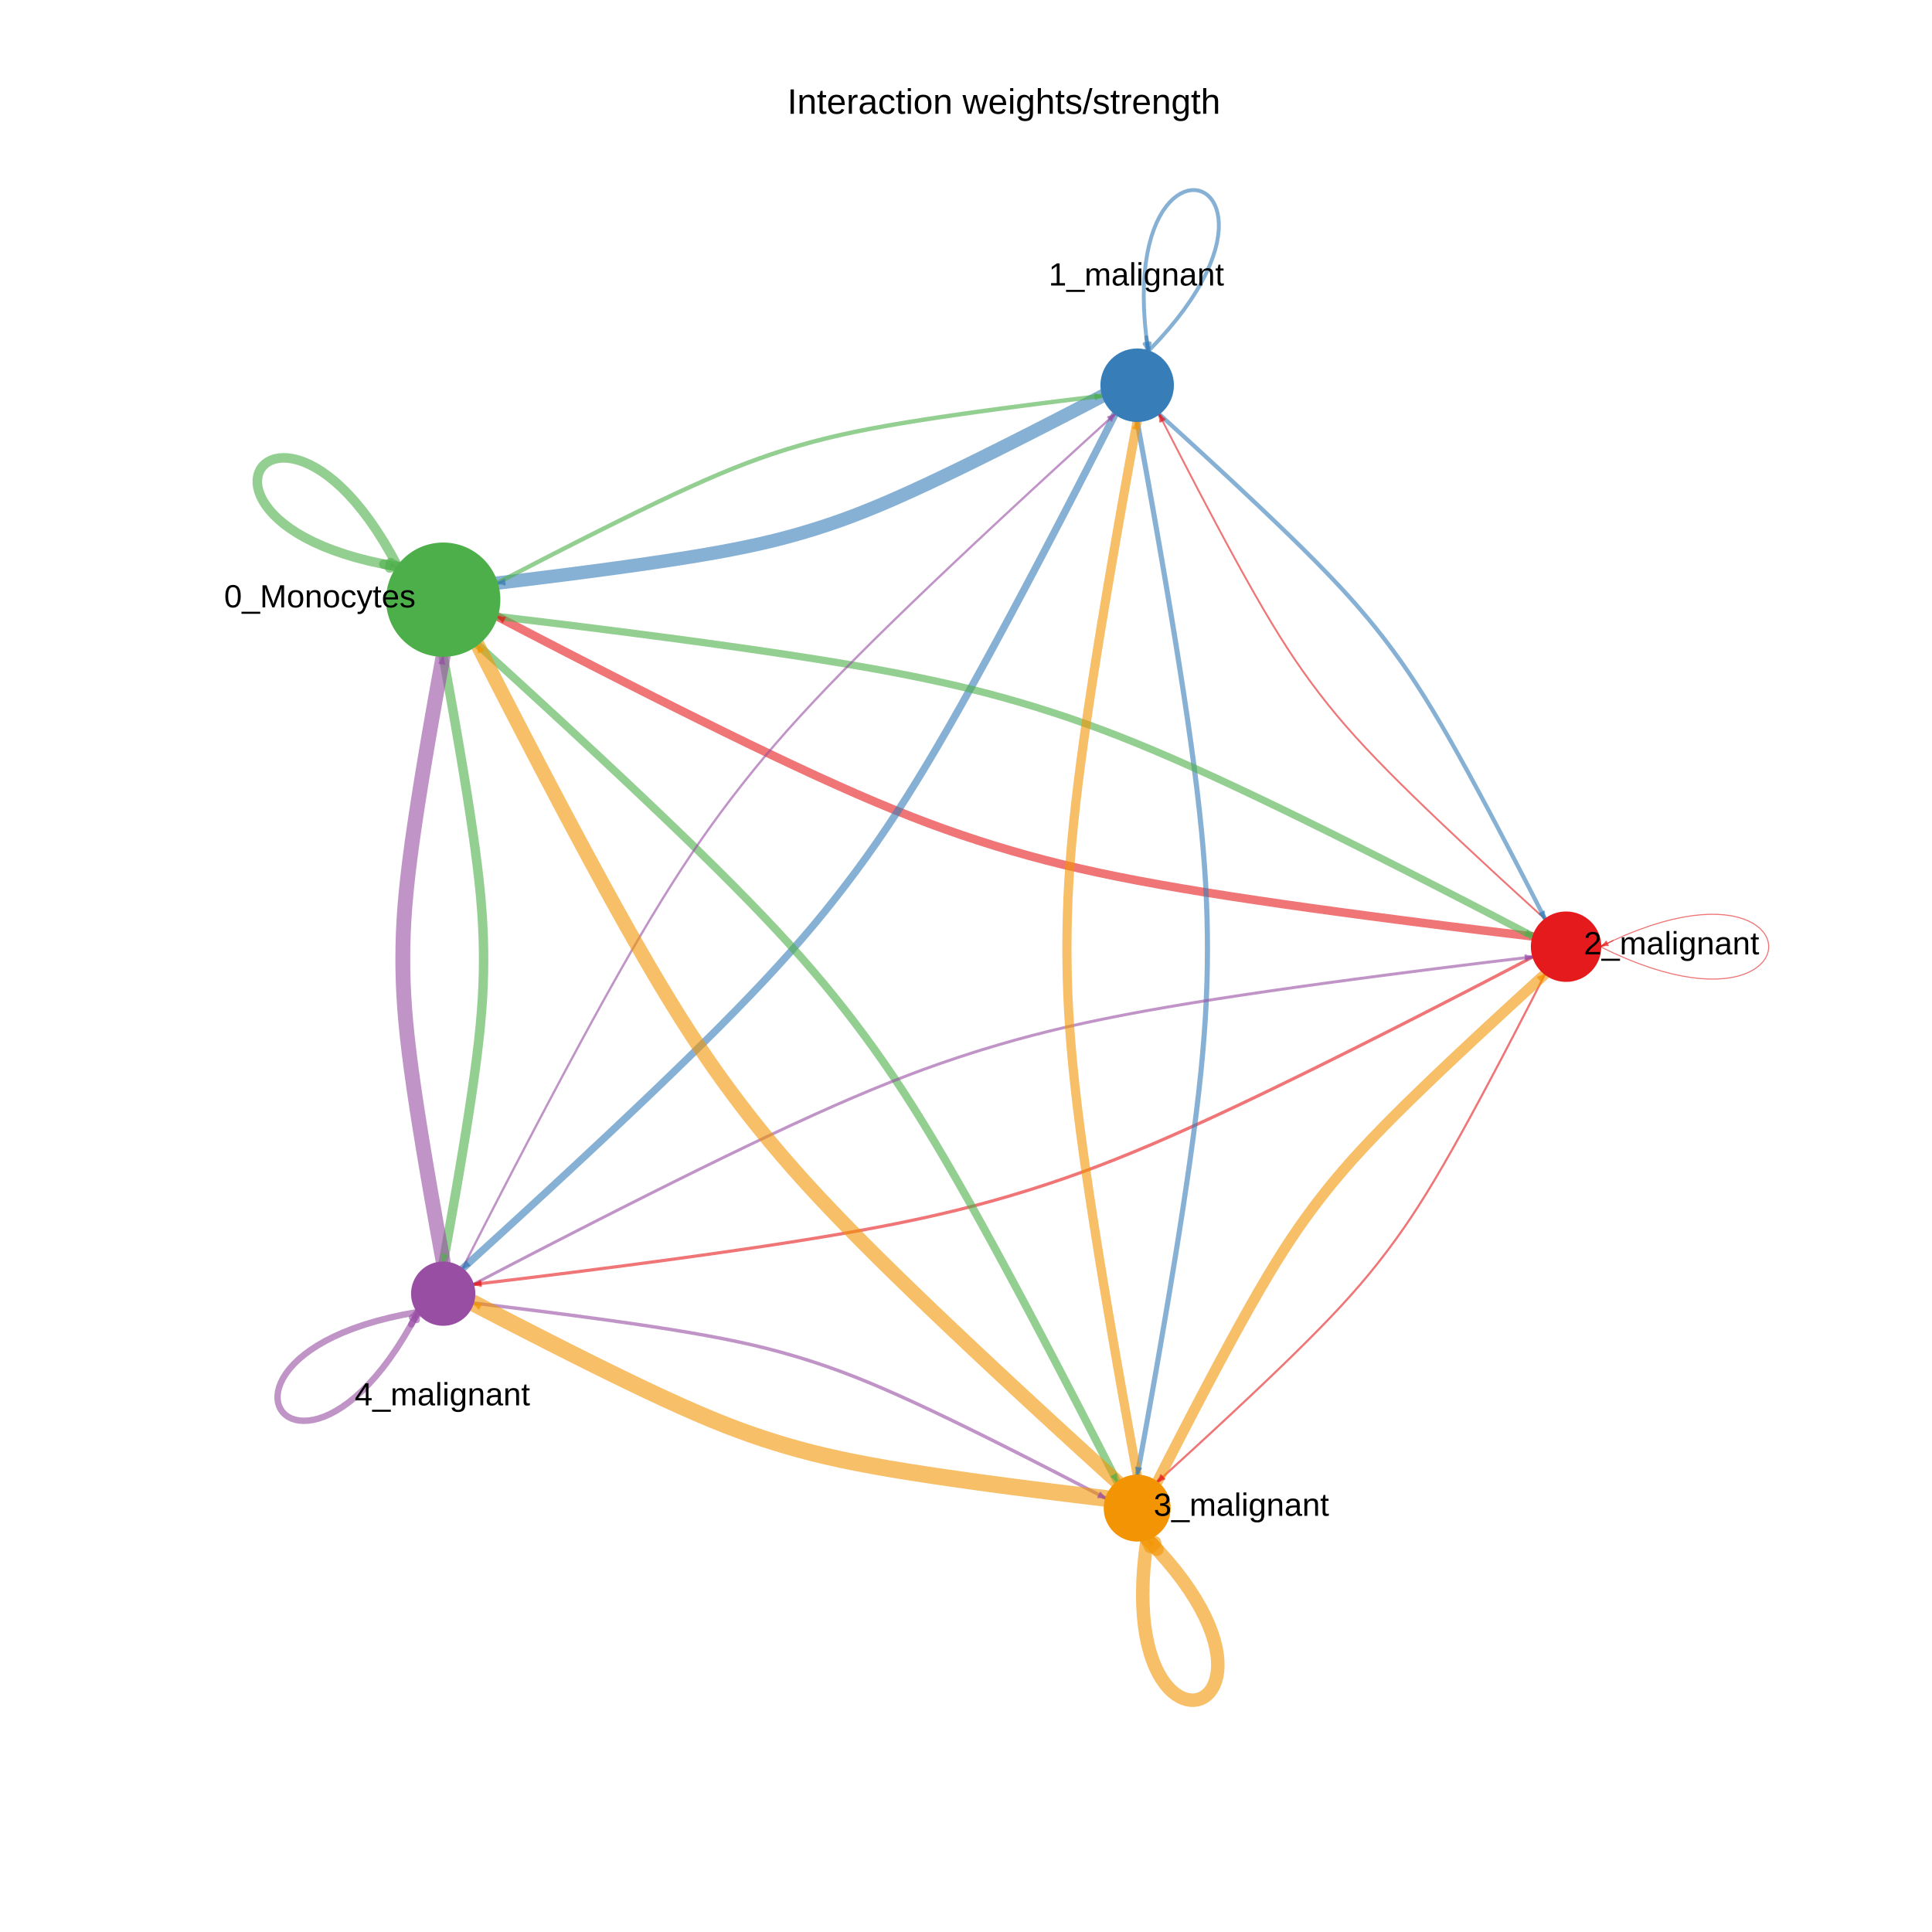 <?xml version="1.0" encoding="UTF-8"?>
<svg xmlns="http://www.w3.org/2000/svg" xmlns:xlink="http://www.w3.org/1999/xlink" width="720pt" height="720pt" viewBox="0 0 720 720" version="1.1">
<defs>
<g>
<symbol overflow="visible" id="glyph0-0">
<path style="stroke:none;" d="M 0.406 0 L 0.406 -8 L 3.594 -8 L 3.594 0 Z M 0.797 -0.406 L 3.188 -0.406 L 3.188 -7.594 L 0.797 -7.594 Z M 0.797 -0.406 "/>
</symbol>
<symbol overflow="visible" id="glyph0-1">
<path style="stroke:none;" d="M 0.609 0 L 0.609 -0.75 C 0.805 -1.207 1.047 -1.609 1.328 -1.953 C 1.617 -2.305 1.922 -2.625 2.234 -2.906 C 2.555 -3.188 2.867 -3.445 3.172 -3.688 C 3.484 -3.938 3.766 -4.18 4.016 -4.422 C 4.266 -4.66 4.469 -4.91 4.625 -5.172 C 4.781 -5.441 4.859 -5.742 4.859 -6.078 C 4.859 -6.316 4.82 -6.523 4.75 -6.703 C 4.676 -6.879 4.57 -7.023 4.438 -7.141 C 4.312 -7.266 4.156 -7.359 3.969 -7.422 C 3.781 -7.484 3.578 -7.516 3.359 -7.516 C 3.141 -7.516 2.938 -7.484 2.75 -7.422 C 2.57 -7.367 2.41 -7.281 2.266 -7.156 C 2.117 -7.039 2 -6.895 1.906 -6.719 C 1.812 -6.551 1.754 -6.352 1.734 -6.125 L 0.656 -6.219 C 0.688 -6.508 0.766 -6.785 0.891 -7.047 C 1.023 -7.316 1.203 -7.551 1.422 -7.75 C 1.648 -7.945 1.922 -8.098 2.234 -8.203 C 2.555 -8.316 2.93 -8.375 3.359 -8.375 C 3.766 -8.375 4.125 -8.328 4.438 -8.234 C 4.758 -8.141 5.031 -7.992 5.25 -7.797 C 5.477 -7.609 5.648 -7.375 5.766 -7.094 C 5.879 -6.812 5.938 -6.488 5.938 -6.125 C 5.938 -5.844 5.883 -5.578 5.781 -5.328 C 5.688 -5.078 5.555 -4.836 5.391 -4.609 C 5.223 -4.379 5.031 -4.16 4.812 -3.953 C 4.594 -3.742 4.363 -3.535 4.125 -3.328 C 3.895 -3.129 3.656 -2.93 3.406 -2.734 C 3.164 -2.535 2.938 -2.336 2.719 -2.141 C 2.508 -1.941 2.32 -1.738 2.156 -1.531 C 1.988 -1.332 1.859 -1.117 1.766 -0.891 L 6.078 -0.891 L 6.078 0 Z M 0.609 0 "/>
</symbol>
<symbol overflow="visible" id="glyph0-2">
<path style="stroke:none;" d="M -0.188 2.391 L -0.188 1.625 L 6.812 1.625 L 6.812 2.391 Z M -0.188 2.391 "/>
</symbol>
<symbol overflow="visible" id="glyph0-3">
<path style="stroke:none;" d="M 4.5 0 L 4.5 -4.016 C 4.5 -4.328 4.477 -4.586 4.438 -4.797 C 4.406 -5.004 4.344 -5.172 4.25 -5.297 C 4.156 -5.422 4.031 -5.508 3.875 -5.562 C 3.727 -5.613 3.551 -5.641 3.344 -5.641 C 3.113 -5.641 2.91 -5.594 2.734 -5.5 C 2.555 -5.414 2.406 -5.289 2.281 -5.125 C 2.156 -4.957 2.055 -4.754 1.984 -4.516 C 1.91 -4.273 1.875 -3.992 1.875 -3.672 L 1.875 0 L 0.828 0 L 0.828 -4.984 C 0.828 -5.117 0.828 -5.258 0.828 -5.406 C 0.828 -5.551 0.82 -5.688 0.812 -5.812 C 0.812 -5.945 0.805 -6.062 0.797 -6.156 C 0.797 -6.25 0.797 -6.312 0.797 -6.344 L 1.797 -6.344 C 1.797 -6.32 1.797 -6.266 1.797 -6.172 C 1.805 -6.086 1.812 -5.988 1.812 -5.875 C 1.82 -5.77 1.828 -5.66 1.828 -5.547 C 1.836 -5.43 1.844 -5.332 1.844 -5.25 L 1.859 -5.25 C 1.953 -5.438 2.051 -5.602 2.156 -5.75 C 2.27 -5.906 2.398 -6.031 2.547 -6.125 C 2.691 -6.227 2.859 -6.305 3.047 -6.359 C 3.234 -6.422 3.453 -6.453 3.703 -6.453 C 4.191 -6.453 4.57 -6.359 4.844 -6.172 C 5.125 -5.984 5.32 -5.676 5.438 -5.25 L 5.453 -5.25 C 5.547 -5.438 5.648 -5.602 5.766 -5.75 C 5.879 -5.906 6.016 -6.031 6.172 -6.125 C 6.328 -6.227 6.504 -6.305 6.703 -6.359 C 6.898 -6.422 7.125 -6.453 7.375 -6.453 C 7.695 -6.453 7.973 -6.41 8.203 -6.328 C 8.43 -6.242 8.617 -6.109 8.766 -5.922 C 8.922 -5.742 9.031 -5.516 9.094 -5.234 C 9.164 -4.953 9.203 -4.613 9.203 -4.219 L 9.203 0 L 8.156 0 L 8.156 -4.016 C 8.156 -4.328 8.133 -4.586 8.094 -4.797 C 8.062 -5.004 8 -5.172 7.906 -5.297 C 7.812 -5.422 7.691 -5.508 7.547 -5.562 C 7.398 -5.613 7.219 -5.641 7 -5.641 C 6.781 -5.641 6.578 -5.598 6.391 -5.516 C 6.211 -5.43 6.062 -5.305 5.938 -5.141 C 5.812 -4.984 5.711 -4.781 5.641 -4.531 C 5.578 -4.281 5.547 -3.992 5.547 -3.672 L 5.547 0 Z M 4.5 0 "/>
</symbol>
<symbol overflow="visible" id="glyph0-4">
<path style="stroke:none;" d="M 2.422 0.125 C 1.785 0.125 1.305 -0.039 0.984 -0.375 C 0.672 -0.719 0.516 -1.18 0.516 -1.766 C 0.516 -2.18 0.594 -2.523 0.75 -2.797 C 0.906 -3.066 1.109 -3.273 1.359 -3.422 C 1.617 -3.578 1.91 -3.68 2.234 -3.734 C 2.566 -3.797 2.906 -3.832 3.25 -3.844 L 4.672 -3.875 L 4.672 -4.219 C 4.672 -4.477 4.641 -4.695 4.578 -4.875 C 4.523 -5.062 4.441 -5.211 4.328 -5.328 C 4.223 -5.441 4.082 -5.523 3.906 -5.578 C 3.738 -5.629 3.539 -5.656 3.312 -5.656 C 3.102 -5.656 2.914 -5.641 2.75 -5.609 C 2.594 -5.578 2.453 -5.523 2.328 -5.453 C 2.211 -5.379 2.113 -5.273 2.031 -5.141 C 1.957 -5.016 1.91 -4.848 1.891 -4.641 L 0.797 -4.75 C 0.828 -5 0.895 -5.227 1 -5.438 C 1.113 -5.645 1.27 -5.82 1.469 -5.969 C 1.676 -6.125 1.93 -6.242 2.234 -6.328 C 2.535 -6.41 2.898 -6.453 3.328 -6.453 C 4.129 -6.453 4.727 -6.27 5.125 -5.906 C 5.531 -5.539 5.734 -5.016 5.734 -4.328 L 5.734 -1.594 C 5.734 -1.281 5.773 -1.047 5.859 -0.891 C 5.941 -0.734 6.098 -0.656 6.328 -0.656 C 6.391 -0.656 6.445 -0.656 6.5 -0.656 C 6.562 -0.664 6.617 -0.676 6.672 -0.688 L 6.672 -0.031 C 6.535 0 6.398 0.02 6.266 0.031 C 6.141 0.051 6.004 0.062 5.859 0.062 C 5.66 0.062 5.488 0.035 5.344 -0.016 C 5.207 -0.066 5.094 -0.145 5 -0.25 C 4.906 -0.363 4.832 -0.5 4.781 -0.656 C 4.738 -0.812 4.711 -1 4.703 -1.219 L 4.672 -1.219 C 4.555 -1.008 4.43 -0.82 4.297 -0.656 C 4.16 -0.5 4.004 -0.363 3.828 -0.25 C 3.648 -0.133 3.445 -0.047 3.219 0.016 C 2.988 0.086 2.723 0.125 2.422 0.125 Z M 2.672 -0.672 C 3.004 -0.672 3.297 -0.734 3.547 -0.859 C 3.797 -0.984 4.004 -1.141 4.172 -1.328 C 4.336 -1.523 4.461 -1.734 4.547 -1.953 C 4.629 -2.18 4.672 -2.398 4.672 -2.609 L 4.672 -3.125 L 3.516 -3.109 C 3.254 -3.098 3.008 -3.078 2.781 -3.047 C 2.551 -3.016 2.348 -2.945 2.172 -2.844 C 1.992 -2.75 1.852 -2.613 1.75 -2.438 C 1.645 -2.27 1.594 -2.039 1.594 -1.75 C 1.594 -1.406 1.688 -1.141 1.875 -0.953 C 2.062 -0.766 2.328 -0.672 2.672 -0.672 Z M 2.672 -0.672 "/>
</symbol>
<symbol overflow="visible" id="glyph0-5">
<path style="stroke:none;" d="M 0.812 0 L 0.812 -8.703 L 1.859 -8.703 L 1.859 0 Z M 0.812 0 "/>
</symbol>
<symbol overflow="visible" id="glyph0-6">
<path style="stroke:none;" d="M 0.797 -7.688 L 0.797 -8.703 L 1.859 -8.703 L 1.859 -7.688 Z M 0.797 0 L 0.797 -6.344 L 1.859 -6.344 L 1.859 0 Z M 0.797 0 "/>
</symbol>
<symbol overflow="visible" id="glyph0-7">
<path style="stroke:none;" d="M 3.219 2.484 C 2.852 2.484 2.531 2.445 2.25 2.375 C 1.969 2.301 1.723 2.195 1.516 2.062 C 1.316 1.926 1.156 1.758 1.031 1.562 C 0.906 1.375 0.816 1.16 0.766 0.922 L 1.828 0.781 C 1.898 1.07 2.055 1.297 2.297 1.453 C 2.535 1.609 2.848 1.688 3.234 1.688 C 3.473 1.688 3.691 1.648 3.891 1.578 C 4.086 1.516 4.254 1.41 4.391 1.266 C 4.523 1.117 4.629 0.926 4.703 0.688 C 4.773 0.457 4.812 0.176 4.812 -0.156 L 4.812 -1.172 C 4.727 -1.016 4.629 -0.863 4.516 -0.719 C 4.398 -0.57 4.258 -0.441 4.094 -0.328 C 3.926 -0.211 3.734 -0.117 3.516 -0.047 C 3.297 0.016 3.047 0.047 2.766 0.047 C 2.359 0.047 2.008 -0.02 1.719 -0.156 C 1.438 -0.289 1.203 -0.492 1.016 -0.766 C 0.836 -1.035 0.707 -1.367 0.625 -1.766 C 0.539 -2.172 0.5 -2.633 0.5 -3.156 C 0.5 -3.664 0.539 -4.125 0.625 -4.531 C 0.707 -4.938 0.844 -5.281 1.031 -5.562 C 1.227 -5.844 1.477 -6.055 1.781 -6.203 C 2.082 -6.359 2.453 -6.438 2.891 -6.438 C 3.336 -6.438 3.723 -6.332 4.047 -6.125 C 4.379 -5.926 4.633 -5.633 4.812 -5.25 L 4.828 -5.25 C 4.828 -5.352 4.828 -5.461 4.828 -5.578 C 4.836 -5.703 4.844 -5.816 4.844 -5.922 C 4.852 -6.035 4.863 -6.129 4.875 -6.203 C 4.883 -6.285 4.895 -6.332 4.906 -6.344 L 5.906 -6.344 C 5.895 -6.301 5.891 -6.238 5.891 -6.156 C 5.891 -6.07 5.883 -5.973 5.875 -5.859 C 5.875 -5.742 5.867 -5.613 5.859 -5.469 C 5.859 -5.32 5.859 -5.176 5.859 -5.031 L 5.859 -0.188 C 5.859 0.707 5.641 1.375 5.203 1.812 C 4.773 2.258 4.113 2.484 3.219 2.484 Z M 4.812 -3.172 C 4.812 -3.609 4.766 -3.984 4.672 -4.297 C 4.578 -4.617 4.453 -4.879 4.297 -5.078 C 4.141 -5.273 3.957 -5.422 3.75 -5.516 C 3.551 -5.609 3.348 -5.656 3.141 -5.656 C 2.867 -5.656 2.633 -5.609 2.438 -5.516 C 2.25 -5.422 2.094 -5.27 1.969 -5.062 C 1.844 -4.863 1.75 -4.609 1.688 -4.297 C 1.625 -3.984 1.594 -3.609 1.594 -3.172 C 1.594 -2.711 1.625 -2.328 1.688 -2.016 C 1.75 -1.703 1.844 -1.453 1.969 -1.266 C 2.094 -1.078 2.25 -0.941 2.438 -0.859 C 2.625 -0.773 2.852 -0.734 3.125 -0.734 C 3.332 -0.734 3.535 -0.773 3.734 -0.859 C 3.941 -0.953 4.125 -1.098 4.281 -1.297 C 4.445 -1.492 4.578 -1.742 4.672 -2.047 C 4.766 -2.359 4.812 -2.734 4.812 -3.172 Z M 4.812 -3.172 "/>
</symbol>
<symbol overflow="visible" id="glyph0-8">
<path style="stroke:none;" d="M 4.828 0 L 4.828 -4.016 C 4.828 -4.328 4.805 -4.586 4.766 -4.797 C 4.723 -5.004 4.648 -5.172 4.547 -5.297 C 4.441 -5.422 4.305 -5.508 4.141 -5.562 C 3.973 -5.613 3.77 -5.641 3.531 -5.641 C 3.281 -5.641 3.051 -5.594 2.844 -5.5 C 2.645 -5.414 2.473 -5.289 2.328 -5.125 C 2.191 -4.957 2.082 -4.754 2 -4.516 C 1.926 -4.273 1.891 -3.992 1.891 -3.672 L 1.891 0 L 0.828 0 L 0.828 -4.984 C 0.828 -5.117 0.828 -5.258 0.828 -5.406 C 0.828 -5.551 0.82 -5.688 0.812 -5.812 C 0.812 -5.945 0.805 -6.062 0.797 -6.156 C 0.797 -6.25 0.797 -6.312 0.797 -6.344 L 1.797 -6.344 C 1.797 -6.32 1.797 -6.266 1.797 -6.172 C 1.805 -6.086 1.812 -5.988 1.812 -5.875 C 1.82 -5.77 1.828 -5.66 1.828 -5.547 C 1.836 -5.43 1.844 -5.332 1.844 -5.25 L 1.859 -5.25 C 1.961 -5.438 2.07 -5.602 2.188 -5.75 C 2.312 -5.906 2.453 -6.031 2.609 -6.125 C 2.773 -6.227 2.957 -6.305 3.156 -6.359 C 3.363 -6.422 3.609 -6.453 3.891 -6.453 C 4.234 -6.453 4.531 -6.41 4.781 -6.328 C 5.039 -6.242 5.254 -6.109 5.422 -5.922 C 5.586 -5.742 5.707 -5.516 5.781 -5.234 C 5.852 -4.953 5.891 -4.613 5.891 -4.219 L 5.891 0 Z M 4.828 0 "/>
</symbol>
<symbol overflow="visible" id="glyph0-9">
<path style="stroke:none;" d="M 3.25 -0.047 C 3.082 -0.004 2.914 0.023 2.75 0.047 C 2.594 0.078 2.406 0.094 2.188 0.094 C 1.344 0.094 0.922 -0.383 0.922 -1.344 L 0.922 -5.578 L 0.188 -5.578 L 0.188 -6.344 L 0.953 -6.344 L 1.266 -7.766 L 1.969 -7.766 L 1.969 -6.344 L 3.141 -6.344 L 3.141 -5.578 L 1.969 -5.578 L 1.969 -1.578 C 1.969 -1.266 2.016 -1.047 2.109 -0.922 C 2.211 -0.805 2.391 -0.75 2.641 -0.75 C 2.742 -0.75 2.844 -0.754 2.938 -0.766 C 3.031 -0.785 3.133 -0.805 3.25 -0.828 Z M 3.25 -0.047 "/>
</symbol>
<symbol overflow="visible" id="glyph0-10">
<path style="stroke:none;" d="M 0.922 0 L 0.922 -0.891 L 3.016 -0.891 L 3.016 -7.25 L 1.156 -5.922 L 1.156 -6.922 L 3.109 -8.25 L 4.078 -8.25 L 4.078 -0.891 L 6.094 -0.891 L 6.094 0 Z M 0.922 0 "/>
</symbol>
<symbol overflow="visible" id="glyph0-11">
<path style="stroke:none;" d="M 6.203 -4.125 C 6.203 -3.332 6.125 -2.664 5.969 -2.125 C 5.82 -1.582 5.617 -1.145 5.359 -0.812 C 5.098 -0.477 4.789 -0.238 4.438 -0.094 C 4.094 0.051 3.723 0.125 3.328 0.125 C 2.922 0.125 2.539 0.051 2.188 -0.094 C 1.844 -0.238 1.539 -0.477 1.281 -0.812 C 1.031 -1.145 0.832 -1.582 0.688 -2.125 C 0.539 -2.664 0.469 -3.332 0.469 -4.125 C 0.469 -4.957 0.539 -5.645 0.688 -6.188 C 0.832 -6.738 1.035 -7.176 1.297 -7.5 C 1.555 -7.82 1.859 -8.047 2.203 -8.172 C 2.555 -8.305 2.941 -8.375 3.359 -8.375 C 3.754 -8.375 4.125 -8.305 4.469 -8.172 C 4.812 -8.047 5.113 -7.82 5.375 -7.5 C 5.633 -7.176 5.836 -6.738 5.984 -6.188 C 6.129 -5.645 6.203 -4.957 6.203 -4.125 Z M 5.141 -4.125 C 5.141 -4.781 5.098 -5.328 5.016 -5.766 C 4.941 -6.203 4.828 -6.551 4.672 -6.812 C 4.516 -7.07 4.328 -7.254 4.109 -7.359 C 3.891 -7.473 3.641 -7.531 3.359 -7.531 C 3.055 -7.531 2.789 -7.473 2.562 -7.359 C 2.344 -7.254 2.156 -7.07 2 -6.812 C 1.844 -6.551 1.723 -6.203 1.641 -5.766 C 1.566 -5.328 1.531 -4.781 1.531 -4.125 C 1.531 -3.5 1.57 -2.969 1.656 -2.531 C 1.738 -2.094 1.852 -1.742 2 -1.484 C 2.156 -1.223 2.344 -1.035 2.562 -0.922 C 2.789 -0.805 3.047 -0.75 3.328 -0.75 C 3.609 -0.75 3.859 -0.805 4.078 -0.922 C 4.305 -1.035 4.492 -1.223 4.641 -1.484 C 4.797 -1.742 4.914 -2.094 5 -2.531 C 5.094 -2.969 5.141 -3.5 5.141 -4.125 Z M 5.141 -4.125 "/>
</symbol>
<symbol overflow="visible" id="glyph0-12">
<path style="stroke:none;" d="M 8 0 L 8 -5.516 C 8 -5.711 8 -5.91 8 -6.109 C 8.008 -6.316 8.02 -6.508 8.031 -6.688 C 8.039 -6.883 8.051 -7.078 8.062 -7.266 C 8 -7.066 7.941 -6.867 7.891 -6.672 C 7.836 -6.504 7.781 -6.328 7.719 -6.141 C 7.656 -5.953 7.598 -5.781 7.547 -5.625 L 5.406 0 L 4.625 0 L 2.469 -5.625 C 2.438 -5.688 2.406 -5.754 2.375 -5.828 C 2.352 -5.91 2.328 -5.992 2.297 -6.078 C 2.273 -6.172 2.25 -6.258 2.219 -6.344 C 2.188 -6.438 2.16 -6.531 2.141 -6.625 C 2.066 -6.832 2 -7.047 1.938 -7.266 C 1.945 -7.047 1.953 -6.828 1.953 -6.609 C 1.961 -6.43 1.969 -6.238 1.969 -6.031 C 1.977 -5.832 1.984 -5.66 1.984 -5.516 L 1.984 0 L 0.984 0 L 0.984 -8.25 L 2.453 -8.25 L 4.656 -2.531 C 4.676 -2.457 4.707 -2.359 4.75 -2.234 C 4.789 -2.109 4.828 -1.977 4.859 -1.844 C 4.898 -1.719 4.93 -1.598 4.953 -1.484 C 4.984 -1.367 5.004 -1.281 5.016 -1.219 C 5.035 -1.281 5.062 -1.367 5.094 -1.484 C 5.125 -1.609 5.156 -1.734 5.188 -1.859 C 5.227 -1.984 5.27 -2.109 5.312 -2.234 C 5.352 -2.359 5.391 -2.457 5.422 -2.531 L 7.578 -8.25 L 9.016 -8.25 L 9.016 0 Z M 8 0 "/>
</symbol>
<symbol overflow="visible" id="glyph0-13">
<path style="stroke:none;" d="M 6.172 -3.172 C 6.172 -2.066 5.926 -1.238 5.438 -0.688 C 4.945 -0.145 4.238 0.125 3.312 0.125 C 2.875 0.125 2.477 0.055 2.125 -0.078 C 1.781 -0.211 1.488 -0.414 1.25 -0.688 C 1.008 -0.969 0.82 -1.312 0.688 -1.719 C 0.562 -2.133 0.5 -2.617 0.5 -3.172 C 0.5 -5.359 1.445 -6.453 3.344 -6.453 C 3.832 -6.453 4.254 -6.383 4.609 -6.25 C 4.973 -6.113 5.27 -5.91 5.5 -5.641 C 5.727 -5.367 5.895 -5.023 6 -4.609 C 6.113 -4.203 6.172 -3.723 6.172 -3.172 Z M 5.062 -3.172 C 5.062 -3.672 5.02 -4.078 4.938 -4.391 C 4.863 -4.711 4.754 -4.969 4.609 -5.156 C 4.461 -5.352 4.285 -5.488 4.078 -5.562 C 3.867 -5.633 3.629 -5.672 3.359 -5.672 C 3.086 -5.672 2.844 -5.629 2.625 -5.547 C 2.414 -5.473 2.234 -5.336 2.078 -5.141 C 1.93 -4.953 1.816 -4.695 1.734 -4.375 C 1.648 -4.051 1.609 -3.648 1.609 -3.172 C 1.609 -2.68 1.648 -2.273 1.734 -1.953 C 1.828 -1.629 1.945 -1.367 2.094 -1.172 C 2.25 -0.984 2.426 -0.848 2.625 -0.766 C 2.832 -0.691 3.055 -0.656 3.297 -0.656 C 3.566 -0.656 3.812 -0.691 4.031 -0.766 C 4.25 -0.848 4.43 -0.984 4.578 -1.172 C 4.734 -1.367 4.852 -1.629 4.938 -1.953 C 5.02 -2.273 5.062 -2.68 5.062 -3.172 Z M 5.062 -3.172 "/>
</symbol>
<symbol overflow="visible" id="glyph0-14">
<path style="stroke:none;" d="M 1.609 -3.203 C 1.609 -2.836 1.633 -2.5 1.688 -2.188 C 1.738 -1.883 1.828 -1.625 1.953 -1.406 C 2.078 -1.188 2.242 -1.016 2.453 -0.891 C 2.66 -0.773 2.914 -0.719 3.219 -0.719 C 3.594 -0.719 3.906 -0.816 4.156 -1.016 C 4.406 -1.223 4.562 -1.535 4.625 -1.953 L 5.688 -1.891 C 5.645 -1.629 5.566 -1.375 5.453 -1.125 C 5.336 -0.883 5.176 -0.672 4.969 -0.484 C 4.77 -0.305 4.523 -0.16 4.234 -0.047 C 3.953 0.066 3.617 0.125 3.234 0.125 C 2.742 0.125 2.32 0.039 1.969 -0.125 C 1.625 -0.301 1.344 -0.535 1.125 -0.828 C 0.906 -1.117 0.75 -1.461 0.656 -1.859 C 0.562 -2.266 0.516 -2.703 0.516 -3.172 C 0.516 -3.598 0.547 -3.973 0.609 -4.297 C 0.68 -4.629 0.781 -4.914 0.906 -5.156 C 1.039 -5.406 1.191 -5.613 1.359 -5.781 C 1.535 -5.945 1.723 -6.078 1.922 -6.172 C 2.117 -6.273 2.328 -6.348 2.547 -6.391 C 2.773 -6.43 3.004 -6.453 3.234 -6.453 C 3.586 -6.453 3.898 -6.406 4.172 -6.312 C 4.453 -6.219 4.691 -6.082 4.891 -5.906 C 5.098 -5.738 5.266 -5.539 5.391 -5.312 C 5.516 -5.082 5.602 -4.832 5.656 -4.562 L 4.562 -4.484 C 4.508 -4.836 4.367 -5.113 4.141 -5.312 C 3.922 -5.52 3.609 -5.625 3.203 -5.625 C 2.898 -5.625 2.645 -5.57 2.438 -5.469 C 2.238 -5.375 2.078 -5.227 1.953 -5.031 C 1.828 -4.832 1.738 -4.578 1.688 -4.266 C 1.633 -3.961 1.609 -3.609 1.609 -3.203 Z M 1.609 -3.203 "/>
</symbol>
<symbol overflow="visible" id="glyph0-15">
<path style="stroke:none;" d="M 3.547 0 C 3.391 0.383 3.234 0.727 3.078 1.031 C 2.93 1.344 2.758 1.602 2.562 1.812 C 2.375 2.031 2.16 2.195 1.922 2.312 C 1.691 2.426 1.426 2.484 1.125 2.484 C 0.988 2.484 0.863 2.477 0.75 2.469 C 0.633 2.469 0.516 2.453 0.391 2.422 L 0.391 1.641 C 0.461 1.648 0.547 1.656 0.641 1.656 C 0.734 1.664 0.816 1.672 0.891 1.672 C 1.191 1.672 1.473 1.555 1.734 1.328 C 2.004 1.098 2.238 0.727 2.438 0.219 L 2.547 -0.031 L 0.031 -6.344 L 1.156 -6.344 L 2.484 -2.844 C 2.523 -2.727 2.578 -2.582 2.641 -2.406 C 2.703 -2.238 2.758 -2.066 2.812 -1.891 C 2.875 -1.711 2.926 -1.551 2.969 -1.406 C 3.02 -1.27 3.051 -1.188 3.062 -1.156 C 3.07 -1.195 3.098 -1.281 3.141 -1.406 C 3.191 -1.531 3.242 -1.672 3.297 -1.828 C 3.359 -1.984 3.414 -2.141 3.469 -2.297 C 3.531 -2.461 3.582 -2.602 3.625 -2.719 L 4.859 -6.344 L 5.984 -6.344 Z M 3.547 0 "/>
</symbol>
<symbol overflow="visible" id="glyph0-16">
<path style="stroke:none;" d="M 1.625 -2.953 C 1.625 -2.617 1.656 -2.312 1.719 -2.031 C 1.789 -1.75 1.895 -1.508 2.031 -1.312 C 2.176 -1.113 2.359 -0.957 2.578 -0.844 C 2.805 -0.727 3.078 -0.672 3.391 -0.672 C 3.848 -0.672 4.211 -0.758 4.484 -0.938 C 4.766 -1.125 4.953 -1.359 5.047 -1.641 L 5.969 -1.391 C 5.906 -1.211 5.812 -1.035 5.688 -0.859 C 5.57 -0.68 5.414 -0.52 5.219 -0.375 C 5.02 -0.227 4.77 -0.109 4.469 -0.016 C 4.164 0.078 3.805 0.125 3.391 0.125 C 2.453 0.125 1.738 -0.156 1.25 -0.719 C 0.758 -1.281 0.516 -2.113 0.516 -3.219 C 0.516 -3.812 0.586 -4.312 0.734 -4.719 C 0.879 -5.133 1.082 -5.469 1.344 -5.719 C 1.602 -5.977 1.906 -6.164 2.25 -6.281 C 2.594 -6.395 2.957 -6.453 3.344 -6.453 C 3.875 -6.453 4.316 -6.363 4.672 -6.188 C 5.035 -6.02 5.32 -5.785 5.531 -5.484 C 5.75 -5.18 5.906 -4.82 6 -4.406 C 6.094 -4 6.141 -3.562 6.141 -3.094 L 6.141 -2.953 Z M 5.047 -3.75 C 4.992 -4.426 4.828 -4.914 4.547 -5.219 C 4.266 -5.52 3.859 -5.672 3.328 -5.672 C 3.148 -5.672 2.961 -5.645 2.766 -5.594 C 2.578 -5.539 2.398 -5.441 2.234 -5.297 C 2.078 -5.148 1.941 -4.953 1.828 -4.703 C 1.711 -4.453 1.645 -4.133 1.625 -3.75 Z M 5.047 -3.75 "/>
</symbol>
<symbol overflow="visible" id="glyph0-17">
<path style="stroke:none;" d="M 5.562 -1.75 C 5.562 -1.457 5.504 -1.191 5.391 -0.953 C 5.273 -0.723 5.109 -0.531 4.891 -0.375 C 4.672 -0.219 4.398 -0.094 4.078 0 C 3.766 0.082 3.406 0.125 3 0.125 C 2.625 0.125 2.289 0.094 2 0.031 C 1.707 -0.02 1.445 -0.109 1.219 -0.234 C 1 -0.359 0.812 -0.523 0.656 -0.734 C 0.508 -0.941 0.398 -1.191 0.328 -1.484 L 1.266 -1.672 C 1.359 -1.328 1.547 -1.078 1.828 -0.922 C 2.109 -0.766 2.5 -0.688 3 -0.688 C 3.219 -0.688 3.422 -0.703 3.609 -0.734 C 3.805 -0.766 3.973 -0.816 4.109 -0.891 C 4.242 -0.973 4.348 -1.078 4.422 -1.203 C 4.504 -1.328 4.547 -1.484 4.547 -1.672 C 4.547 -1.859 4.5 -2.016 4.406 -2.141 C 4.312 -2.266 4.188 -2.367 4.031 -2.453 C 3.875 -2.535 3.68 -2.602 3.453 -2.656 C 3.223 -2.719 2.973 -2.785 2.703 -2.859 C 2.441 -2.93 2.188 -3.008 1.938 -3.094 C 1.688 -3.176 1.461 -3.281 1.266 -3.406 C 1.066 -3.539 0.906 -3.707 0.781 -3.906 C 0.656 -4.113 0.594 -4.367 0.594 -4.672 C 0.594 -5.242 0.797 -5.68 1.203 -5.984 C 1.617 -6.285 2.219 -6.438 3 -6.438 C 3.707 -6.438 4.266 -6.312 4.672 -6.062 C 5.086 -5.82 5.348 -5.43 5.453 -4.891 L 4.5 -4.766 C 4.469 -4.93 4.406 -5.066 4.312 -5.172 C 4.219 -5.285 4.102 -5.379 3.969 -5.453 C 3.844 -5.523 3.695 -5.57 3.531 -5.594 C 3.363 -5.625 3.188 -5.641 3 -5.641 C 2.531 -5.641 2.18 -5.566 1.953 -5.422 C 1.723 -5.273 1.609 -5.055 1.609 -4.766 C 1.609 -4.598 1.648 -4.457 1.734 -4.344 C 1.816 -4.227 1.93 -4.133 2.078 -4.062 C 2.234 -3.988 2.414 -3.922 2.625 -3.859 C 2.844 -3.805 3.078 -3.75 3.328 -3.688 C 3.492 -3.645 3.664 -3.598 3.844 -3.547 C 4.02 -3.492 4.191 -3.43 4.359 -3.359 C 4.523 -3.297 4.68 -3.219 4.828 -3.125 C 4.973 -3.039 5.098 -2.93 5.203 -2.797 C 5.316 -2.672 5.406 -2.52 5.469 -2.344 C 5.531 -2.176 5.562 -1.977 5.562 -1.75 Z M 5.562 -1.75 "/>
</symbol>
<symbol overflow="visible" id="glyph0-18">
<path style="stroke:none;" d="M 5.156 -1.875 L 5.156 0 L 4.172 0 L 4.172 -1.875 L 0.281 -1.875 L 0.281 -2.688 L 4.062 -8.25 L 5.156 -8.25 L 5.156 -2.703 L 6.328 -2.703 L 6.328 -1.875 Z M 4.172 -7.062 C 4.16 -7.039 4.141 -7.004 4.109 -6.953 C 4.078 -6.898 4.039 -6.836 4 -6.766 C 3.957 -6.691 3.914 -6.617 3.875 -6.547 C 3.844 -6.473 3.812 -6.414 3.781 -6.375 L 1.656 -3.25 C 1.633 -3.219 1.602 -3.176 1.562 -3.125 C 1.531 -3.07 1.492 -3.02 1.453 -2.969 C 1.422 -2.914 1.383 -2.863 1.344 -2.812 C 1.301 -2.77 1.27 -2.734 1.25 -2.703 L 4.172 -2.703 Z M 4.172 -7.062 "/>
</symbol>
<symbol overflow="visible" id="glyph0-19">
<path style="stroke:none;" d="M 6.141 -2.281 C 6.141 -1.906 6.078 -1.566 5.953 -1.266 C 5.836 -0.973 5.66 -0.723 5.422 -0.516 C 5.18 -0.305 4.883 -0.145 4.531 -0.031 C 4.188 0.07 3.789 0.125 3.344 0.125 C 2.832 0.125 2.398 0.062 2.047 -0.062 C 1.703 -0.195 1.414 -0.367 1.188 -0.578 C 0.957 -0.785 0.785 -1.02 0.672 -1.281 C 0.566 -1.551 0.492 -1.832 0.453 -2.125 L 1.547 -2.219 C 1.578 -2 1.633 -1.801 1.719 -1.625 C 1.801 -1.445 1.914 -1.289 2.062 -1.156 C 2.207 -1.031 2.383 -0.93 2.594 -0.859 C 2.801 -0.785 3.051 -0.75 3.344 -0.75 C 3.875 -0.75 4.289 -0.879 4.594 -1.141 C 4.895 -1.41 5.047 -1.801 5.047 -2.312 C 5.047 -2.613 4.977 -2.859 4.844 -3.047 C 4.707 -3.234 4.539 -3.379 4.344 -3.484 C 4.145 -3.586 3.926 -3.656 3.688 -3.688 C 3.445 -3.727 3.227 -3.75 3.031 -3.75 L 2.438 -3.75 L 2.438 -4.656 L 3.016 -4.656 C 3.211 -4.656 3.414 -4.676 3.625 -4.719 C 3.844 -4.758 4.039 -4.832 4.219 -4.938 C 4.395 -5.051 4.539 -5.195 4.656 -5.375 C 4.77 -5.562 4.828 -5.797 4.828 -6.078 C 4.828 -6.523 4.695 -6.875 4.438 -7.125 C 4.188 -7.383 3.801 -7.516 3.281 -7.516 C 2.82 -7.516 2.445 -7.395 2.156 -7.156 C 1.875 -6.914 1.707 -6.578 1.656 -6.141 L 0.594 -6.234 C 0.633 -6.598 0.734 -6.91 0.891 -7.172 C 1.047 -7.441 1.242 -7.664 1.484 -7.844 C 1.734 -8.02 2.008 -8.148 2.312 -8.234 C 2.625 -8.328 2.953 -8.375 3.297 -8.375 C 3.754 -8.375 4.148 -8.316 4.484 -8.203 C 4.816 -8.086 5.086 -7.93 5.297 -7.734 C 5.516 -7.535 5.672 -7.301 5.766 -7.031 C 5.867 -6.77 5.922 -6.488 5.922 -6.188 C 5.922 -5.945 5.883 -5.723 5.812 -5.516 C 5.75 -5.305 5.645 -5.113 5.5 -4.938 C 5.363 -4.77 5.188 -4.625 4.969 -4.5 C 4.75 -4.383 4.488 -4.297 4.188 -4.234 L 4.188 -4.219 C 4.52 -4.176 4.805 -4.098 5.047 -3.984 C 5.297 -3.867 5.5 -3.723 5.656 -3.547 C 5.82 -3.379 5.941 -3.188 6.016 -2.969 C 6.098 -2.75 6.141 -2.52 6.141 -2.281 Z M 6.141 -2.281 "/>
</symbol>
<symbol overflow="visible" id="glyph1-0">
<path style="stroke:none;" d="M 0.438 0 L 0.438 -8.797 L 3.953 -8.797 L 3.953 0 Z M 0.875 -0.438 L 3.5 -0.438 L 3.5 -8.359 L 0.875 -8.359 Z M 0.875 -0.438 "/>
</symbol>
<symbol overflow="visible" id="glyph1-1">
<path style="stroke:none;" d="M 1.219 0 L 1.219 -9.078 L 2.453 -9.078 L 2.453 0 Z M 1.219 0 "/>
</symbol>
<symbol overflow="visible" id="glyph1-2">
<path style="stroke:none;" d="M 5.312 0 L 5.312 -4.422 C 5.312 -4.766 5.285 -5.047 5.234 -5.266 C 5.191 -5.492 5.113 -5.676 5 -5.812 C 4.883 -5.957 4.734 -6.055 4.547 -6.109 C 4.367 -6.172 4.145 -6.203 3.875 -6.203 C 3.602 -6.203 3.352 -6.156 3.125 -6.062 C 2.906 -5.969 2.719 -5.828 2.562 -5.641 C 2.406 -5.461 2.285 -5.238 2.203 -4.969 C 2.117 -4.695 2.078 -4.391 2.078 -4.047 L 2.078 0 L 0.922 0 L 0.922 -5.484 C 0.922 -5.629 0.914 -5.781 0.906 -5.938 C 0.906 -6.102 0.898 -6.258 0.891 -6.406 C 0.891 -6.551 0.891 -6.676 0.891 -6.781 C 0.891 -6.883 0.883 -6.945 0.875 -6.969 L 1.969 -6.969 C 1.977 -6.945 1.984 -6.891 1.984 -6.797 C 1.984 -6.703 1.988 -6.594 2 -6.469 C 2.008 -6.352 2.016 -6.227 2.016 -6.094 C 2.023 -5.969 2.031 -5.863 2.031 -5.781 L 2.047 -5.781 C 2.16 -5.977 2.281 -6.16 2.406 -6.328 C 2.539 -6.492 2.695 -6.633 2.875 -6.75 C 3.051 -6.863 3.254 -6.953 3.484 -7.016 C 3.711 -7.078 3.977 -7.109 4.281 -7.109 C 4.664 -7.109 4.992 -7.062 5.266 -6.969 C 5.547 -6.875 5.773 -6.727 5.953 -6.531 C 6.141 -6.332 6.273 -6.078 6.359 -5.766 C 6.441 -5.453 6.484 -5.078 6.484 -4.641 L 6.484 0 Z M 5.312 0 "/>
</symbol>
<symbol overflow="visible" id="glyph1-3">
<path style="stroke:none;" d="M 3.578 -0.047 C 3.398 -0.004 3.219 0.031 3.031 0.062 C 2.852 0.094 2.641 0.109 2.391 0.109 C 1.461 0.109 1 -0.414 1 -1.469 L 1 -6.125 L 0.203 -6.125 L 0.203 -6.969 L 1.047 -6.969 L 1.391 -8.531 L 2.172 -8.531 L 2.172 -6.969 L 3.453 -6.969 L 3.453 -6.125 L 2.172 -6.125 L 2.172 -1.734 C 2.172 -1.391 2.223 -1.148 2.328 -1.016 C 2.441 -0.879 2.633 -0.812 2.906 -0.812 C 3.008 -0.812 3.113 -0.82 3.219 -0.844 C 3.332 -0.863 3.453 -0.883 3.578 -0.906 Z M 3.578 -0.047 "/>
</symbol>
<symbol overflow="visible" id="glyph1-4">
<path style="stroke:none;" d="M 1.781 -3.25 C 1.781 -2.875 1.816 -2.531 1.891 -2.219 C 1.961 -1.914 2.078 -1.656 2.234 -1.438 C 2.391 -1.219 2.586 -1.047 2.828 -0.922 C 3.078 -0.797 3.375 -0.734 3.719 -0.734 C 4.227 -0.734 4.633 -0.832 4.938 -1.031 C 5.238 -1.238 5.441 -1.5 5.547 -1.812 L 6.562 -1.516 C 6.488 -1.328 6.383 -1.133 6.25 -0.938 C 6.125 -0.738 5.953 -0.562 5.734 -0.406 C 5.516 -0.25 5.238 -0.117 4.906 -0.016 C 4.582 0.078 4.188 0.125 3.719 0.125 C 2.688 0.125 1.898 -0.18 1.359 -0.797 C 0.828 -1.41 0.562 -2.32 0.562 -3.531 C 0.562 -4.188 0.641 -4.738 0.797 -5.188 C 0.961 -5.645 1.188 -6.016 1.469 -6.297 C 1.758 -6.578 2.094 -6.781 2.469 -6.906 C 2.844 -7.039 3.25 -7.109 3.688 -7.109 C 4.27 -7.109 4.754 -7.008 5.141 -6.812 C 5.535 -6.625 5.852 -6.363 6.094 -6.031 C 6.332 -5.695 6.5 -5.305 6.594 -4.859 C 6.695 -4.41 6.75 -3.922 6.75 -3.391 L 6.75 -3.25 Z M 5.562 -4.125 C 5.488 -4.863 5.297 -5.398 4.984 -5.734 C 4.68 -6.078 4.238 -6.25 3.656 -6.25 C 3.469 -6.25 3.266 -6.219 3.047 -6.156 C 2.836 -6.094 2.641 -5.977 2.453 -5.812 C 2.273 -5.656 2.125 -5.441 2 -5.172 C 1.875 -4.898 1.805 -4.551 1.797 -4.125 Z M 5.562 -4.125 "/>
</symbol>
<symbol overflow="visible" id="glyph1-5">
<path style="stroke:none;" d="M 0.922 0 L 0.922 -5.344 C 0.922 -5.488 0.914 -5.641 0.906 -5.797 C 0.906 -5.953 0.898 -6.098 0.891 -6.234 C 0.891 -6.379 0.891 -6.516 0.891 -6.641 C 0.891 -6.766 0.883 -6.875 0.875 -6.969 L 1.969 -6.969 C 1.977 -6.875 1.984 -6.766 1.984 -6.641 C 1.992 -6.516 2 -6.383 2 -6.25 C 2.008 -6.113 2.016 -5.984 2.016 -5.859 C 2.023 -5.734 2.031 -5.629 2.031 -5.547 L 2.047 -5.547 C 2.129 -5.816 2.219 -6.047 2.312 -6.234 C 2.406 -6.43 2.516 -6.594 2.641 -6.719 C 2.766 -6.852 2.91 -6.953 3.078 -7.016 C 3.254 -7.078 3.461 -7.109 3.703 -7.109 C 3.797 -7.109 3.883 -7.098 3.969 -7.078 C 4.062 -7.066 4.129 -7.055 4.172 -7.047 L 4.172 -5.969 C 4.098 -6 4.008 -6.02 3.906 -6.031 C 3.801 -6.039 3.688 -6.047 3.562 -6.047 C 3.289 -6.047 3.062 -5.984 2.875 -5.859 C 2.688 -5.734 2.535 -5.566 2.422 -5.359 C 2.305 -5.148 2.219 -4.895 2.156 -4.594 C 2.102 -4.301 2.078 -3.984 2.078 -3.641 L 2.078 0 Z M 0.922 0 "/>
</symbol>
<symbol overflow="visible" id="glyph1-6">
<path style="stroke:none;" d="M 2.672 0.125 C 1.973 0.125 1.445 -0.055 1.094 -0.422 C 0.738 -0.797 0.562 -1.305 0.562 -1.953 C 0.562 -2.41 0.645 -2.785 0.812 -3.078 C 0.988 -3.367 1.219 -3.598 1.5 -3.766 C 1.781 -3.93 2.102 -4.047 2.469 -4.109 C 2.832 -4.18 3.203 -4.223 3.578 -4.234 L 5.141 -4.25 L 5.141 -4.641 C 5.141 -4.922 5.109 -5.16 5.047 -5.359 C 4.984 -5.566 4.891 -5.734 4.766 -5.859 C 4.641 -5.984 4.484 -6.07 4.297 -6.125 C 4.109 -6.188 3.891 -6.219 3.641 -6.219 C 3.422 -6.219 3.219 -6.203 3.031 -6.172 C 2.852 -6.141 2.695 -6.082 2.562 -6 C 2.426 -5.914 2.316 -5.801 2.234 -5.656 C 2.16 -5.508 2.109 -5.328 2.078 -5.109 L 0.875 -5.219 C 0.914 -5.5 0.992 -5.754 1.109 -5.984 C 1.234 -6.211 1.406 -6.41 1.625 -6.578 C 1.844 -6.742 2.117 -6.875 2.453 -6.969 C 2.785 -7.062 3.191 -7.109 3.672 -7.109 C 4.547 -7.109 5.203 -6.906 5.641 -6.5 C 6.086 -6.102 6.312 -5.52 6.312 -4.75 L 6.312 -1.75 C 6.312 -1.406 6.352 -1.145 6.438 -0.969 C 6.531 -0.801 6.707 -0.719 6.969 -0.719 C 7.031 -0.719 7.094 -0.719 7.156 -0.719 C 7.219 -0.727 7.281 -0.742 7.344 -0.766 L 7.344 -0.031 C 7.195 0 7.051 0.02 6.906 0.031 C 6.758 0.051 6.609 0.062 6.453 0.062 C 6.234 0.062 6.039 0.035 5.875 -0.016 C 5.719 -0.078 5.586 -0.164 5.484 -0.281 C 5.391 -0.406 5.316 -0.551 5.266 -0.719 C 5.223 -0.895 5.191 -1.098 5.172 -1.328 L 5.141 -1.328 C 5.016 -1.109 4.875 -0.906 4.719 -0.719 C 4.57 -0.539 4.398 -0.391 4.203 -0.266 C 4.004 -0.141 3.781 -0.047 3.531 0.016 C 3.281 0.086 2.992 0.125 2.672 0.125 Z M 2.938 -0.734 C 3.301 -0.734 3.617 -0.801 3.891 -0.938 C 4.172 -1.07 4.406 -1.242 4.594 -1.453 C 4.781 -1.672 4.914 -1.906 5 -2.156 C 5.094 -2.406 5.141 -2.645 5.141 -2.875 L 5.141 -3.438 L 3.875 -3.422 C 3.582 -3.41 3.305 -3.383 3.047 -3.344 C 2.797 -3.312 2.57 -3.242 2.375 -3.141 C 2.188 -3.035 2.035 -2.883 1.922 -2.688 C 1.805 -2.488 1.75 -2.234 1.75 -1.922 C 1.75 -1.547 1.848 -1.254 2.047 -1.047 C 2.254 -0.836 2.551 -0.734 2.938 -0.734 Z M 2.938 -0.734 "/>
</symbol>
<symbol overflow="visible" id="glyph1-7">
<path style="stroke:none;" d="M 1.766 -3.516 C 1.766 -3.117 1.797 -2.754 1.859 -2.422 C 1.922 -2.086 2.02 -1.797 2.156 -1.547 C 2.289 -1.305 2.469 -1.117 2.688 -0.984 C 2.914 -0.848 3.195 -0.781 3.531 -0.781 C 3.945 -0.781 4.289 -0.891 4.562 -1.109 C 4.844 -1.336 5.016 -1.688 5.078 -2.156 L 6.25 -2.078 C 6.219 -1.785 6.133 -1.504 6 -1.234 C 5.875 -0.973 5.695 -0.738 5.469 -0.531 C 5.25 -0.332 4.977 -0.172 4.656 -0.047 C 4.344 0.066 3.977 0.125 3.562 0.125 C 3.02 0.125 2.555 0.035 2.172 -0.141 C 1.785 -0.328 1.473 -0.582 1.234 -0.906 C 1.004 -1.238 0.832 -1.625 0.719 -2.062 C 0.613 -2.5 0.562 -2.977 0.562 -3.5 C 0.562 -3.969 0.598 -4.379 0.672 -4.734 C 0.754 -5.098 0.863 -5.41 1 -5.672 C 1.145 -5.941 1.312 -6.164 1.5 -6.344 C 1.688 -6.531 1.891 -6.676 2.109 -6.781 C 2.328 -6.895 2.555 -6.977 2.797 -7.031 C 3.047 -7.082 3.297 -7.109 3.547 -7.109 C 3.941 -7.109 4.289 -7.051 4.594 -6.938 C 4.895 -6.832 5.156 -6.688 5.375 -6.5 C 5.602 -6.312 5.785 -6.086 5.922 -5.828 C 6.055 -5.578 6.156 -5.305 6.219 -5.016 L 5.016 -4.938 C 4.961 -5.32 4.812 -5.629 4.562 -5.859 C 4.32 -6.086 3.973 -6.203 3.516 -6.203 C 3.191 -6.203 2.914 -6.145 2.688 -6.031 C 2.469 -5.914 2.289 -5.75 2.156 -5.531 C 2.02 -5.312 1.922 -5.035 1.859 -4.703 C 1.797 -4.367 1.766 -3.973 1.766 -3.516 Z M 1.766 -3.516 "/>
</symbol>
<symbol overflow="visible" id="glyph1-8">
<path style="stroke:none;" d="M 0.891 -8.453 L 0.891 -9.562 L 2.047 -9.562 L 2.047 -8.453 Z M 0.891 0 L 0.891 -6.969 L 2.047 -6.969 L 2.047 0 Z M 0.891 0 "/>
</symbol>
<symbol overflow="visible" id="glyph1-9">
<path style="stroke:none;" d="M 6.781 -3.5 C 6.781 -2.27 6.508 -1.359 5.969 -0.766 C 5.438 -0.172 4.66 0.125 3.641 0.125 C 3.148 0.125 2.711 0.051 2.328 -0.094 C 1.953 -0.238 1.629 -0.461 1.359 -0.766 C 1.098 -1.066 0.895 -1.441 0.75 -1.891 C 0.613 -2.348 0.547 -2.883 0.547 -3.5 C 0.547 -5.906 1.594 -7.109 3.688 -7.109 C 4.227 -7.109 4.691 -7.031 5.078 -6.875 C 5.473 -6.727 5.797 -6.504 6.047 -6.203 C 6.297 -5.898 6.477 -5.52 6.594 -5.062 C 6.719 -4.613 6.781 -4.094 6.781 -3.5 Z M 5.562 -3.5 C 5.562 -4.039 5.52 -4.484 5.438 -4.828 C 5.352 -5.18 5.227 -5.461 5.062 -5.672 C 4.906 -5.891 4.711 -6.039 4.484 -6.125 C 4.254 -6.207 3.992 -6.25 3.703 -6.25 C 3.398 -6.25 3.129 -6.203 2.891 -6.109 C 2.66 -6.023 2.457 -5.875 2.281 -5.656 C 2.113 -5.445 1.984 -5.164 1.891 -4.812 C 1.805 -4.457 1.766 -4.02 1.766 -3.5 C 1.766 -2.957 1.812 -2.508 1.906 -2.156 C 2.008 -1.801 2.141 -1.516 2.297 -1.297 C 2.461 -1.086 2.66 -0.941 2.891 -0.859 C 3.117 -0.773 3.363 -0.734 3.625 -0.734 C 3.926 -0.734 4.195 -0.773 4.438 -0.859 C 4.676 -0.941 4.879 -1.086 5.047 -1.297 C 5.211 -1.504 5.336 -1.785 5.422 -2.141 C 5.516 -2.504 5.562 -2.957 5.562 -3.5 Z M 5.562 -3.5 "/>
</symbol>
<symbol overflow="visible" id="glyph1-10">
<path style="stroke:none;" d=""/>
</symbol>
<symbol overflow="visible" id="glyph1-11">
<path style="stroke:none;" d="M 7.562 0 L 6.219 0 L 5.109 -4.5 C 5.066 -4.613 5.023 -4.754 4.984 -4.922 C 4.953 -5.098 4.922 -5.27 4.891 -5.438 C 4.848 -5.625 4.805 -5.816 4.766 -6.016 C 4.734 -5.828 4.691 -5.641 4.641 -5.453 C 4.609 -5.285 4.57 -5.113 4.531 -4.938 C 4.488 -4.758 4.453 -4.602 4.422 -4.469 L 3.281 0 L 1.938 0 L -0.016 -6.969 L 1.125 -6.969 L 2.312 -2.234 C 2.344 -2.141 2.367 -2.02 2.391 -1.875 C 2.422 -1.727 2.453 -1.586 2.484 -1.453 C 2.516 -1.297 2.547 -1.129 2.578 -0.953 C 2.617 -1.117 2.656 -1.281 2.688 -1.438 C 2.727 -1.57 2.766 -1.707 2.797 -1.844 C 2.828 -1.977 2.859 -2.094 2.891 -2.188 L 4.156 -6.969 L 5.391 -6.969 L 6.609 -2.188 C 6.641 -2.07 6.672 -1.941 6.703 -1.797 C 6.742 -1.66 6.781 -1.531 6.812 -1.406 C 6.844 -1.258 6.875 -1.109 6.906 -0.953 C 6.945 -1.117 6.984 -1.281 7.016 -1.438 C 7.047 -1.57 7.078 -1.707 7.109 -1.844 C 7.141 -1.988 7.172 -2.117 7.203 -2.234 L 8.438 -6.969 L 9.562 -6.969 Z M 7.562 0 "/>
</symbol>
<symbol overflow="visible" id="glyph1-12">
<path style="stroke:none;" d="M 3.531 2.734 C 3.133 2.734 2.781 2.691 2.469 2.609 C 2.156 2.535 1.891 2.422 1.672 2.266 C 1.453 2.109 1.273 1.926 1.141 1.719 C 1.004 1.508 0.906 1.273 0.844 1.016 L 2.016 0.844 C 2.086 1.164 2.254 1.414 2.516 1.594 C 2.785 1.77 3.133 1.859 3.562 1.859 C 3.82 1.859 4.062 1.82 4.281 1.75 C 4.5 1.676 4.68 1.555 4.828 1.391 C 4.973 1.234 5.086 1.023 5.172 0.766 C 5.254 0.504 5.297 0.191 5.297 -0.172 L 5.297 -1.297 L 5.281 -1.297 C 5.195 -1.117 5.094 -0.945 4.969 -0.781 C 4.844 -0.625 4.688 -0.484 4.5 -0.359 C 4.32 -0.234 4.109 -0.133 3.859 -0.062 C 3.617 0.008 3.348 0.047 3.047 0.047 C 2.598 0.047 2.219 -0.023 1.906 -0.172 C 1.594 -0.316 1.332 -0.535 1.125 -0.828 C 0.926 -1.129 0.781 -1.5 0.688 -1.938 C 0.594 -2.383 0.547 -2.895 0.547 -3.469 C 0.547 -4.031 0.594 -4.535 0.688 -4.984 C 0.781 -5.43 0.93 -5.812 1.141 -6.125 C 1.348 -6.438 1.617 -6.672 1.953 -6.828 C 2.285 -6.992 2.691 -7.078 3.172 -7.078 C 3.66 -7.078 4.086 -6.961 4.453 -6.734 C 4.816 -6.516 5.098 -6.195 5.297 -5.781 L 5.312 -5.781 C 5.312 -5.883 5.312 -6.004 5.312 -6.141 C 5.32 -6.273 5.328 -6.398 5.328 -6.516 C 5.336 -6.641 5.348 -6.742 5.359 -6.828 C 5.367 -6.91 5.379 -6.957 5.391 -6.969 L 6.484 -6.969 C 6.484 -6.938 6.477 -6.875 6.469 -6.781 C 6.469 -6.688 6.461 -6.57 6.453 -6.438 C 6.453 -6.312 6.453 -6.172 6.453 -6.016 C 6.453 -5.859 6.453 -5.695 6.453 -5.531 L 6.453 -0.203 C 6.453 0.773 6.211 1.508 5.734 2 C 5.254 2.488 4.52 2.734 3.531 2.734 Z M 5.297 -3.484 C 5.297 -3.973 5.242 -4.391 5.141 -4.734 C 5.035 -5.078 4.895 -5.359 4.719 -5.578 C 4.551 -5.797 4.352 -5.957 4.125 -6.062 C 3.906 -6.164 3.68 -6.219 3.453 -6.219 C 3.16 -6.219 2.906 -6.164 2.688 -6.062 C 2.477 -5.957 2.301 -5.797 2.156 -5.578 C 2.02 -5.359 1.914 -5.07 1.844 -4.719 C 1.781 -4.375 1.75 -3.961 1.75 -3.484 C 1.75 -2.984 1.781 -2.562 1.844 -2.219 C 1.914 -1.875 2.02 -1.598 2.156 -1.391 C 2.289 -1.18 2.461 -1.031 2.672 -0.938 C 2.891 -0.852 3.145 -0.812 3.438 -0.812 C 3.664 -0.812 3.891 -0.859 4.109 -0.953 C 4.336 -1.055 4.539 -1.211 4.719 -1.422 C 4.895 -1.641 5.035 -1.914 5.141 -2.25 C 5.242 -2.594 5.297 -3.004 5.297 -3.484 Z M 5.297 -3.484 "/>
</symbol>
<symbol overflow="visible" id="glyph1-13">
<path style="stroke:none;" d="M 2.047 -5.781 C 2.172 -6.02 2.305 -6.223 2.453 -6.391 C 2.609 -6.555 2.773 -6.691 2.953 -6.797 C 3.141 -6.898 3.336 -6.977 3.547 -7.031 C 3.766 -7.082 4.008 -7.109 4.281 -7.109 C 4.719 -7.109 5.078 -7.047 5.359 -6.922 C 5.648 -6.805 5.879 -6.641 6.047 -6.422 C 6.211 -6.203 6.328 -5.941 6.391 -5.641 C 6.453 -5.336 6.484 -5.004 6.484 -4.641 L 6.484 0 L 5.312 0 L 5.312 -4.422 C 5.312 -4.723 5.289 -4.984 5.25 -5.203 C 5.219 -5.422 5.148 -5.602 5.047 -5.75 C 4.953 -5.906 4.805 -6.02 4.609 -6.094 C 4.422 -6.164 4.176 -6.203 3.875 -6.203 C 3.602 -6.203 3.352 -6.148 3.125 -6.047 C 2.906 -5.953 2.719 -5.816 2.562 -5.641 C 2.406 -5.461 2.285 -5.242 2.203 -4.984 C 2.117 -4.723 2.078 -4.43 2.078 -4.109 L 2.078 0 L 0.922 0 L 0.922 -9.562 L 2.078 -9.562 L 2.078 -7.078 C 2.078 -6.93 2.07 -6.785 2.062 -6.641 C 2.062 -6.504 2.055 -6.375 2.047 -6.25 C 2.047 -6.133 2.039 -6.035 2.031 -5.953 C 2.031 -5.867 2.031 -5.812 2.031 -5.781 Z M 2.047 -5.781 "/>
</symbol>
<symbol overflow="visible" id="glyph1-14">
<path style="stroke:none;" d="M 6.125 -1.922 C 6.125 -1.598 6.062 -1.305 5.938 -1.047 C 5.812 -0.797 5.625 -0.582 5.375 -0.406 C 5.133 -0.227 4.836 -0.094 4.484 0 C 4.141 0.082 3.742 0.125 3.297 0.125 C 2.891 0.125 2.523 0.094 2.203 0.031 C 1.879 -0.031 1.594 -0.129 1.344 -0.266 C 1.102 -0.398 0.898 -0.578 0.734 -0.797 C 0.566 -1.023 0.445 -1.305 0.375 -1.641 L 1.391 -1.844 C 1.492 -1.469 1.695 -1.191 2 -1.016 C 2.312 -0.836 2.742 -0.75 3.297 -0.75 C 3.547 -0.75 3.773 -0.766 3.984 -0.797 C 4.191 -0.836 4.367 -0.898 4.516 -0.984 C 4.672 -1.066 4.789 -1.176 4.875 -1.312 C 4.957 -1.457 5 -1.633 5 -1.844 C 5 -2.051 4.945 -2.223 4.844 -2.359 C 4.75 -2.492 4.613 -2.602 4.438 -2.688 C 4.258 -2.781 4.047 -2.859 3.797 -2.922 C 3.547 -2.992 3.27 -3.07 2.969 -3.156 C 2.688 -3.227 2.406 -3.305 2.125 -3.391 C 1.852 -3.484 1.609 -3.602 1.391 -3.75 C 1.172 -3.906 0.988 -4.094 0.844 -4.312 C 0.707 -4.531 0.641 -4.801 0.641 -5.125 C 0.641 -5.758 0.863 -6.242 1.312 -6.578 C 1.77 -6.91 2.438 -7.078 3.312 -7.078 C 4.082 -7.078 4.691 -6.941 5.141 -6.672 C 5.598 -6.398 5.883 -5.969 6 -5.375 L 4.953 -5.25 C 4.922 -5.426 4.852 -5.578 4.75 -5.703 C 4.645 -5.828 4.52 -5.926 4.375 -6 C 4.227 -6.07 4.062 -6.125 3.875 -6.156 C 3.695 -6.188 3.508 -6.203 3.312 -6.203 C 2.781 -6.203 2.391 -6.125 2.141 -5.969 C 1.891 -5.812 1.766 -5.57 1.766 -5.25 C 1.766 -5.062 1.812 -4.906 1.906 -4.781 C 2 -4.656 2.129 -4.551 2.297 -4.469 C 2.461 -4.383 2.66 -4.312 2.891 -4.25 C 3.129 -4.188 3.383 -4.125 3.656 -4.062 C 3.844 -4.008 4.031 -3.957 4.219 -3.906 C 4.414 -3.852 4.602 -3.785 4.781 -3.703 C 4.969 -3.629 5.141 -3.539 5.297 -3.438 C 5.461 -3.344 5.602 -3.223 5.719 -3.078 C 5.844 -2.941 5.941 -2.773 6.016 -2.578 C 6.086 -2.391 6.125 -2.172 6.125 -1.922 Z M 6.125 -1.922 "/>
</symbol>
<symbol overflow="visible" id="glyph1-15">
<path style="stroke:none;" d="M 0 0.125 L 2.656 -9.562 L 3.672 -9.562 L 1.047 0.125 Z M 0 0.125 "/>
</symbol>
</g>
</defs>
<g id="surface46">
<rect x="0" y="0" width="720" height="720" style="fill:rgb(100%,100%,100%);fill-opacity:1;stroke:none;"/>
<path style="fill:none;stroke-width:0.395;stroke-linecap:round;stroke-linejoin:round;stroke:rgb(89.412%,10.196%,10.98%);stroke-opacity:0.6;stroke-miterlimit:10;" d="M 596.379 352.801 L 601.398 350.395 L 606.211 348.285 L 610.812 346.469 L 615.203 344.926 L 619.387 343.645 L 623.359 342.613 L 627.125 341.82 L 630.68 341.25 L 634.027 340.891 L 637.164 340.73 L 640.09 340.758 L 642.812 340.957 L 645.32 341.312 L 647.621 341.82 L 649.711 342.461 L 651.594 343.223 L 653.27 344.094 L 654.73 345.059 L 655.988 346.109 L 657.031 347.23 L 657.867 348.406 L 658.496 349.629 L 658.914 350.887 L 659.125 352.16 L 659.125 353.441 L 658.914 354.715 L 658.496 355.969 L 657.867 357.191 L 657.031 358.371 L 655.988 359.492 L 654.73 360.539 L 653.27 361.508 L 651.594 362.379 L 649.711 363.141 L 647.621 363.781 L 645.32 364.285 L 642.812 364.645 L 640.09 364.844 L 637.164 364.867 L 634.027 364.707 L 630.68 364.352 L 627.125 363.781 L 623.359 362.984 L 619.387 361.957 L 615.203 360.676 L 610.812 359.133 L 606.211 357.312 L 601.398 355.207 L 596.379 352.801 "/>
<path style="fill:none;stroke-width:0.395;stroke-linecap:round;stroke-linejoin:round;stroke:rgb(89.412%,10.196%,10.98%);stroke-opacity:0.6;stroke-miterlimit:10;" d="M 601.141 350.516 L 596.379 352.801 "/>
<path style="fill-rule:nonzero;fill:rgb(89.412%,10.196%,10.98%);fill-opacity:0.6;stroke-width:0.395;stroke-linecap:round;stroke-linejoin:round;stroke:rgb(89.412%,10.196%,10.98%);stroke-opacity:0.6;stroke-miterlimit:10;" d="M 598.582 350.727 L 598.008 351.484 L 596.359 352.754 L 596.402 352.848 L 598.426 352.355 L 599.375 352.379 Z M 598.582 350.727 "/>
<path style="fill:none;stroke-width:1.443;stroke-linecap:round;stroke-linejoin:round;stroke:rgb(21.569%,49.412%,72.157%);stroke-opacity:0.6;stroke-miterlimit:10;" d="M 427.91 130.898 L 427.172 125.383 L 426.652 120.156 L 426.348 115.219 L 426.238 110.562 L 426.312 106.191 L 426.559 102.094 L 426.969 98.266 L 427.523 94.711 L 428.219 91.414 L 429.035 88.383 L 429.965 85.605 L 430.992 83.082 L 432.109 80.805 L 433.301 78.773 L 434.555 76.984 L 435.863 75.43 L 437.207 74.105 L 438.578 73.012 L 439.965 72.145 L 441.355 71.496 L 442.734 71.062 L 444.09 70.844 L 445.414 70.836 L 446.688 71.027 L 447.906 71.426 L 449.055 72.016 L 450.117 72.805 L 451.086 73.777 L 451.949 74.938 L 452.691 76.277 L 453.301 77.797 L 453.77 79.488 L 454.082 81.348 L 454.223 83.371 L 454.188 85.559 L 453.957 87.902 L 453.523 90.402 L 452.871 93.051 L 451.988 95.84 L 450.867 98.777 L 449.492 101.848 L 447.852 105.055 L 445.934 108.387 L 443.727 111.848 L 441.215 115.43 L 438.391 119.133 L 435.238 122.945 L 431.75 126.871 L 427.91 130.898 "/>
<path style="fill:none;stroke-width:1.443;stroke-linecap:round;stroke-linejoin:round;stroke:rgb(21.569%,49.412%,72.157%);stroke-opacity:0.6;stroke-miterlimit:10;" d="M 427.211 125.668 L 427.91 130.898 "/>
<path style="fill-rule:nonzero;fill:rgb(21.569%,49.412%,72.157%);fill-opacity:0.6;stroke-width:1.443;stroke-linecap:round;stroke-linejoin:round;stroke:rgb(21.569%,49.412%,72.157%);stroke-opacity:0.6;stroke-miterlimit:10;" d="M 426.57 128.172 L 427.113 128.953 L 427.809 130.914 L 428.008 130.887 L 428.168 128.809 L 428.484 127.918 Z M 426.57 128.172 "/>
<path style="fill:none;stroke-width:3.565;stroke-linecap:round;stroke-linejoin:round;stroke:rgb(30.196%,68.627%,29.02%);stroke-opacity:0.6;stroke-miterlimit:10;" d="M 148.242 211.191 L 142.766 210.188 L 137.637 209.062 L 132.844 207.832 L 128.387 206.496 L 124.25 205.074 L 120.43 203.574 L 116.914 202.004 L 113.703 200.375 L 110.785 198.695 L 108.156 196.98 L 105.801 195.238 L 103.719 193.48 L 101.898 191.715 L 100.336 189.953 L 99.02 188.207 L 97.941 186.484 L 97.102 184.797 L 96.484 183.152 L 96.086 181.566 L 95.898 180.047 L 95.914 178.602 L 96.125 177.242 L 96.527 175.98 L 97.105 174.828 L 97.859 173.793 L 98.777 172.883 L 99.852 172.117 L 101.078 171.496 L 102.449 171.035 L 103.953 170.742 L 105.586 170.629 L 107.336 170.707 L 109.203 170.988 L 111.172 171.477 L 113.242 172.188 L 115.398 173.133 L 117.641 174.316 L 119.957 175.754 L 122.34 177.453 L 124.785 179.43 L 127.281 181.684 L 129.824 184.234 L 132.402 187.09 L 135.012 190.262 L 137.645 193.754 L 140.289 197.586 L 142.941 201.762 L 145.598 206.293 L 148.242 211.191 "/>
<path style="fill:none;stroke-width:3.565;stroke-linecap:round;stroke-linejoin:round;stroke:rgb(30.196%,68.627%,29.02%);stroke-opacity:0.6;stroke-miterlimit:10;" d="M 143.051 210.238 L 148.242 211.191 "/>
<path style="fill-rule:nonzero;fill:rgb(30.196%,68.627%,29.02%);fill-opacity:0.6;stroke-width:3.565;stroke-linecap:round;stroke-linejoin:round;stroke:rgb(30.196%,68.627%,29.02%);stroke-opacity:0.6;stroke-miterlimit:10;" d="M 145.227 211.676 L 146.133 211.402 L 148.215 211.344 L 148.27 211.035 L 146.344 210.242 L 145.594 209.668 Z M 145.227 211.676 "/>
<path style="fill:none;stroke-width:2.386;stroke-linecap:round;stroke-linejoin:round;stroke:rgb(59.608%,30.588%,63.922%);stroke-opacity:0.6;stroke-miterlimit:10;" d="M 155.781 488.934 L 153.133 493.832 L 150.48 498.363 L 147.828 502.539 L 145.18 506.367 L 142.551 509.863 L 139.941 513.031 L 137.363 515.887 L 134.82 518.438 L 132.324 520.695 L 129.879 522.668 L 127.496 524.367 L 125.18 525.805 L 122.938 526.992 L 120.781 527.934 L 118.711 528.645 L 116.742 529.137 L 114.875 529.414 L 113.121 529.492 L 111.492 529.383 L 109.984 529.09 L 108.617 528.629 L 107.391 528.008 L 106.312 527.238 L 105.395 526.332 L 104.645 525.297 L 104.062 524.141 L 103.664 522.879 L 103.453 521.523 L 103.438 520.078 L 103.625 518.555 L 104.023 516.969 L 104.641 515.328 L 105.48 513.637 L 106.555 511.914 L 107.871 510.168 L 109.438 508.406 L 111.254 506.641 L 113.34 504.883 L 115.691 503.141 L 118.324 501.426 L 121.242 499.75 L 124.453 498.121 L 127.965 496.551 L 131.785 495.051 L 135.922 493.625 L 140.383 492.293 L 145.176 491.059 L 150.305 489.938 L 155.781 488.934 "/>
<path style="fill:none;stroke-width:2.386;stroke-linecap:round;stroke-linejoin:round;stroke:rgb(59.608%,30.588%,63.922%);stroke-opacity:0.6;stroke-miterlimit:10;" d="M 153.27 493.578 L 155.781 488.934 "/>
<path style="fill-rule:nonzero;fill:rgb(59.608%,30.588%,63.922%);fill-opacity:0.6;stroke-width:2.386;stroke-linecap:round;stroke-linejoin:round;stroke:rgb(59.608%,30.588%,63.922%);stroke-opacity:0.6;stroke-miterlimit:10;" d="M 155.285 491.938 L 155.305 490.992 L 155.895 488.996 L 155.668 488.871 L 154.32 490.457 L 153.539 490.996 Z M 155.285 491.938 "/>
<path style="fill:none;stroke-width:5.027;stroke-linecap:round;stroke-linejoin:round;stroke:rgb(94.902%,58.039%,1.176%);stroke-opacity:0.6;stroke-miterlimit:10;" d="M 427.531 573.535 L 431.371 577.566 L 434.859 581.488 L 438.012 585.305 L 440.836 589.004 L 443.348 592.586 L 445.555 596.047 L 447.473 599.383 L 449.113 602.586 L 450.488 605.66 L 451.609 608.594 L 452.492 611.387 L 453.145 614.031 L 453.578 616.531 L 453.809 618.875 L 453.844 621.062 L 453.703 623.086 L 453.391 624.945 L 452.922 626.637 L 452.312 628.156 L 451.57 629.496 L 450.707 630.656 L 449.738 631.633 L 448.676 632.418 L 447.527 633.008 L 446.309 633.406 L 445.035 633.602 L 443.711 633.59 L 442.355 633.371 L 440.977 632.938 L 439.586 632.289 L 438.199 631.422 L 436.828 630.328 L 435.484 629.008 L 434.176 627.453 L 432.922 625.66 L 431.73 623.629 L 430.613 621.352 L 429.586 618.828 L 428.656 616.051 L 427.84 613.02 L 427.145 609.727 L 426.59 606.168 L 426.18 602.34 L 425.934 598.242 L 425.859 593.871 L 425.969 589.215 L 426.277 584.277 L 426.793 579.051 L 427.531 573.535 "/>
<path style="fill:none;stroke-width:5.027;stroke-linecap:round;stroke-linejoin:round;stroke:rgb(94.902%,58.039%,1.176%);stroke-opacity:0.6;stroke-miterlimit:10;" d="M 431.172 577.355 L 427.531 573.535 "/>
<path style="fill-rule:nonzero;fill:rgb(94.902%,58.039%,1.176%);fill-opacity:0.6;stroke-width:5.027;stroke-linecap:round;stroke-linejoin:round;stroke:rgb(94.902%,58.039%,1.176%);stroke-opacity:0.6;stroke-miterlimit:10;" d="M 430.277 574.895 L 429.383 574.582 L 427.664 573.406 L 427.395 573.664 L 428.488 575.438 L 428.758 576.344 Z M 430.277 574.895 "/>
<path style="fill:none;stroke-width:0.682;stroke-linecap:round;stroke-linejoin:round;stroke:rgb(89.412%,10.196%,10.98%);stroke-opacity:0.6;stroke-miterlimit:10;" d="M 575.715 342.438 L 575.652 342.383 L 575.223 341.996 L 574.148 341.023 L 572.223 339.273 L 569.344 336.656 L 565.531 333.172 L 560.887 328.914 L 555.605 324.047 L 549.914 318.762 L 544.035 313.27 L 538.168 307.738 L 532.477 302.312 L 527.062 297.078 L 521.984 292.094 L 517.27 287.371 L 512.91 282.902 L 508.879 278.656 L 505.141 274.59 L 501.652 270.656 L 498.367 266.805 L 495.234 262.984 L 492.215 259.148 L 491.305 257.961 L 488.383 254.066 L 485.508 250.078 L 482.656 245.949 L 479.793 241.621 L 476.875 237.039 L 473.867 232.141 L 470.742 226.879 L 467.473 221.215 L 464.043 215.129 L 460.457 208.641 L 456.742 201.805 L 452.953 194.73 L 449.168 187.582 L 445.496 180.59 L 442.074 174.016 L 439.031 168.137 L 436.488 163.195 L 434.523 159.355 L 433.156 156.672 L 432.34 155.066 L 431.969 154.332 L 431.883 154.16 L 431.879 154.156 "/>
<path style="fill:none;stroke-width:3.189;stroke-linecap:round;stroke-linejoin:round;stroke:rgb(89.412%,10.196%,10.98%);stroke-opacity:0.6;stroke-miterlimit:10;" d="M 571.176 348.949 L 571.105 348.941 L 570.656 348.891 L 569.5 348.758 L 567.379 348.508 L 564.094 348.117 L 559.539 347.574 L 553.691 346.867 L 546.613 345.996 L 538.43 344.98 L 529.34 343.832 L 519.57 342.578 L 509.352 341.238 L 498.918 339.84 L 488.465 338.406 L 478.164 336.945 L 468.137 335.48 L 458.48 334.02 L 449.242 332.559 L 440.453 331.105 L 432.109 329.652 L 424.191 328.199 L 416.672 326.734 L 409.504 325.25 L 402.641 323.734 L 396.035 322.176 L 389.625 320.566 L 383.367 318.895 L 377.215 317.145 L 371.117 315.32 L 370.305 315.07 L 364.246 313.152 L 358.184 311.137 L 352.082 309.004 L 345.898 306.742 L 339.582 304.32 L 333.09 301.727 L 326.367 298.938 L 319.371 295.934 L 312.059 292.699 L 304.395 289.227 L 296.363 285.5 L 287.961 281.527 L 279.203 277.316 L 270.129 272.895 L 260.82 268.305 L 251.379 263.605 L 241.953 258.867 L 232.711 254.191 L 223.855 249.68 L 215.594 245.449 L 208.133 241.609 L 201.637 238.25 L 196.242 235.453 L 192.004 233.246 L 188.906 231.629 L 186.871 230.562 L 185.727 229.965 L 185.25 229.715 L 185.16 229.664 "/>
<path style="fill:none;stroke-width:1.189;stroke-linecap:round;stroke-linejoin:round;stroke:rgb(89.412%,10.196%,10.98%);stroke-opacity:0.6;stroke-miterlimit:10;" d="M 571.176 356.648 L 571.113 356.68 L 570.719 356.891 L 569.699 357.426 L 567.82 358.41 L 564.914 359.93 L 560.871 362.035 L 555.672 364.734 L 549.352 368.004 L 542.031 371.781 L 533.867 375.969 L 525.055 380.469 L 515.801 385.16 L 506.305 389.945 L 496.75 394.719 L 487.289 399.402 L 478.031 403.93 L 469.07 408.262 L 460.449 412.363 L 452.199 416.219 L 444.32 419.82 L 436.801 423.18 L 429.609 426.305 L 422.707 429.211 L 416.051 431.91 L 409.598 434.43 L 403.293 436.785 L 397.09 438.996 L 390.945 441.086 L 384.816 443.07 L 381.941 443.965 L 375.785 445.824 L 369.574 447.602 L 363.266 449.305 L 356.816 450.945 L 350.176 452.527 L 343.289 454.07 L 336.105 455.578 L 328.582 457.066 L 320.668 458.539 L 312.332 460.008 L 303.555 461.48 L 294.328 462.957 L 284.672 464.438 L 274.625 465.922 L 264.273 467.402 L 253.727 468.867 L 243.137 470.301 L 232.695 471.68 L 222.617 472.984 L 213.141 474.191 L 204.488 475.273 L 196.871 476.215 L 190.441 476.996 L 185.293 477.617 L 181.434 478.078 L 178.793 478.391 L 177.215 478.574 L 176.469 478.66 L 176.266 478.684 L 176.258 478.684 "/>
<path style="fill:none;stroke-width:0.794;stroke-linecap:round;stroke-linejoin:round;stroke:rgb(89.412%,10.196%,10.98%);stroke-opacity:0.6;stroke-miterlimit:10;" d="M 575.715 363.16 L 575.676 363.238 L 575.418 363.75 L 574.762 365.043 L 573.586 367.355 L 571.82 370.816 L 569.465 375.41 L 566.574 381.004 L 563.266 387.387 L 559.66 394.277 L 555.898 401.41 L 552.094 408.543 L 548.344 415.488 L 544.707 422.117 L 541.219 428.359 L 537.887 434.18 L 534.707 439.594 L 531.656 444.625 L 528.703 449.324 L 525.816 453.75 L 522.957 457.953 L 520.086 461.996 L 517.176 465.934 L 516.102 467.352 L 513.102 471.207 L 510.004 475.035 L 506.762 478.883 L 503.332 482.797 L 499.672 486.824 L 495.73 491.02 L 491.469 495.426 L 486.859 500.078 L 481.887 504.996 L 476.562 510.168 L 470.938 515.555 L 465.098 521.086 L 459.184 526.633 L 453.379 532.035 L 447.902 537.098 L 442.992 541.617 L 438.844 545.41 L 435.605 548.363 L 433.328 550.438 L 431.945 551.688 L 431.305 552.27 L 431.141 552.414 L 431.137 552.418 "/>
<path style="fill:none;stroke-width:1.578;stroke-linecap:round;stroke-linejoin:round;stroke:rgb(21.569%,49.412%,72.157%);stroke-opacity:0.6;stroke-miterlimit:10;" d="M 432.055 154.383 L 432.121 154.441 L 432.547 154.828 L 433.621 155.801 L 435.551 157.551 L 438.426 160.168 L 442.242 163.652 L 446.883 167.91 L 452.164 172.777 L 457.859 178.059 L 463.738 183.555 L 469.602 189.086 L 475.293 194.512 L 480.711 199.742 L 485.785 204.73 L 490.504 209.449 L 494.863 213.922 L 498.891 218.168 L 502.629 222.234 L 506.117 226.168 L 509.402 230.02 L 512.535 233.84 L 515.559 237.676 L 516.465 238.859 L 519.387 242.758 L 522.262 246.746 L 525.113 250.875 L 527.98 255.203 L 530.898 259.785 L 533.902 264.684 L 537.027 269.945 L 540.301 275.609 L 543.73 281.695 L 547.312 288.184 L 551.027 295.02 L 554.82 302.094 L 558.605 309.242 L 562.273 316.234 L 565.699 322.809 L 568.738 328.688 L 571.281 333.629 L 573.246 337.469 L 574.613 340.152 L 575.43 341.758 L 575.801 342.492 L 575.891 342.664 L 575.891 342.668 "/>
<path style="fill:none;stroke-width:4.997;stroke-linecap:round;stroke-linejoin:round;stroke:rgb(21.569%,49.412%,72.157%);stroke-opacity:0.6;stroke-miterlimit:10;" d="M 410.789 147.586 L 410.711 147.629 L 410.203 147.895 L 408.914 148.57 L 406.605 149.777 L 403.156 151.574 L 398.566 153.953 L 392.965 156.836 L 386.574 160.109 L 379.656 163.625 L 372.48 167.238 L 365.277 170.824 L 358.234 174.285 L 351.473 177.551 L 345.059 180.582 L 339.016 183.367 L 333.336 185.906 L 327.973 188.211 L 322.883 190.301 L 318 192.211 L 313.262 193.957 L 308.602 195.566 L 303.969 197.074 L 302.715 197.461 L 298.055 198.855 L 293.328 200.172 L 288.477 201.422 L 283.434 202.613 L 278.129 203.766 L 272.5 204.895 L 266.488 206.008 L 260.047 207.121 L 253.16 208.234 L 245.836 209.355 L 238.145 210.477 L 230.207 211.59 L 222.207 212.672 L 214.398 213.699 L 207.074 214.637 L 200.539 215.453 L 195.062 216.129 L 190.828 216.641 L 187.879 216.992 L 186.129 217.199 L 185.344 217.289 L 185.16 217.312 "/>
<path style="fill:none;stroke-width:2.753;stroke-linecap:round;stroke-linejoin:round;stroke:rgb(21.569%,49.412%,72.157%);stroke-opacity:0.6;stroke-miterlimit:10;" d="M 415.531 154.383 L 415.297 154.852 L 414.77 155.891 L 413.797 157.805 L 412.293 160.762 L 410.207 164.855 L 407.516 170.105 L 404.254 176.457 L 400.473 183.785 L 396.258 191.914 L 391.711 200.637 L 386.938 209.738 L 382.035 219.016 L 377.098 228.285 L 372.195 237.402 L 367.383 246.25 L 362.703 254.75 L 358.172 262.852 L 353.801 270.539 L 349.586 277.805 L 345.516 284.672 L 341.566 291.168 L 337.723 297.328 L 333.949 303.195 L 330.227 308.816 L 326.516 314.23 L 322.797 319.488 L 319.043 324.633 L 315.23 329.695 L 315.164 329.781 L 311.285 334.785 L 307.316 339.762 L 303.223 344.73 L 298.977 349.73 L 294.539 354.805 L 289.875 359.984 L 284.949 365.312 L 279.723 370.824 L 274.176 376.555 L 268.277 382.531 L 262.016 388.77 L 255.395 395.27 L 248.43 402.02 L 241.164 408.988 L 233.66 416.117 L 226.012 423.328 L 218.344 430.504 L 210.809 437.516 L 203.574 444.215 L 196.82 450.438 L 190.723 456.035 L 185.426 460.883 L 181.035 464.887 L 177.605 468.008 L 175.121 470.262 L 173.508 471.723 L 172.621 472.523 L 172.27 472.84 L 172.215 472.891 "/>
<path style="fill:none;stroke-width:1.921;stroke-linecap:round;stroke-linejoin:round;stroke:rgb(21.569%,49.412%,72.157%);stroke-opacity:0.6;stroke-miterlimit:10;" d="M 423.793 157.18 L 423.805 157.246 L 423.891 157.695 L 424.105 158.855 L 424.5 160.98 L 425.102 164.266 L 425.93 168.812 L 426.988 174.645 L 428.25 181.688 L 429.695 189.809 L 431.273 198.809 L 432.945 208.461 L 434.664 218.523 L 436.383 228.781 L 438.062 239.031 L 439.672 249.113 L 441.188 258.914 L 442.594 268.348 L 443.875 277.367 L 445.031 285.961 L 446.059 294.129 L 446.957 301.898 L 447.727 309.305 L 448.379 316.395 L 448.91 323.219 L 449.328 329.828 L 449.637 336.281 L 449.844 342.633 L 449.953 348.922 L 449.977 353.461 L 449.934 359.73 L 449.797 366.027 L 449.562 372.398 L 449.223 378.891 L 448.773 385.555 L 448.211 392.445 L 447.531 399.617 L 446.727 407.121 L 445.793 415 L 444.73 423.285 L 443.543 431.996 L 442.223 441.137 L 440.789 450.684 L 439.246 460.574 L 437.617 470.723 L 435.922 481 L 434.203 491.234 L 432.496 501.219 L 430.844 510.727 L 429.297 519.52 L 427.898 527.379 L 426.688 534.117 L 425.691 539.617 L 424.922 543.828 L 424.375 546.797 L 424.031 548.648 L 423.855 549.59 L 423.797 549.906 L 423.793 549.934 "/>
<path style="fill:none;stroke-width:2.705;stroke-linecap:round;stroke-linejoin:round;stroke:rgb(30.196%,68.627%,29.02%);stroke-opacity:0.6;stroke-miterlimit:10;" d="M 185.434 229.75 L 185.504 229.758 L 185.949 229.809 L 187.105 229.945 L 189.23 230.195 L 192.516 230.582 L 197.07 231.129 L 202.918 231.836 L 209.996 232.703 L 218.18 233.719 L 227.266 234.867 L 237.039 236.125 L 247.254 237.461 L 257.691 238.859 L 268.145 240.297 L 278.445 241.754 L 288.473 243.219 L 298.129 244.684 L 307.363 246.145 L 316.156 247.598 L 324.5 249.047 L 332.418 250.5 L 339.938 251.965 L 347.105 253.453 L 353.969 254.969 L 360.574 256.523 L 366.984 258.137 L 373.238 259.809 L 379.395 261.555 L 385.492 263.379 L 386.301 263.629 L 392.363 265.551 L 398.426 267.566 L 404.527 269.695 L 410.711 271.961 L 417.023 274.379 L 423.52 276.977 L 430.242 279.766 L 437.238 282.766 L 444.551 286 L 452.215 289.477 L 460.246 293.203 L 468.648 297.176 L 477.406 301.383 L 486.477 305.805 L 495.789 310.395 L 505.23 315.098 L 514.656 319.836 L 523.898 324.512 L 532.754 329.023 L 541.012 333.254 L 548.477 337.094 L 554.969 340.449 L 560.367 343.25 L 564.605 345.457 L 567.699 347.07 L 569.738 348.137 L 570.883 348.738 L 571.359 348.988 L 571.449 349.035 "/>
<path style="fill:none;stroke-width:1.62;stroke-linecap:round;stroke-linejoin:round;stroke:rgb(30.196%,68.627%,29.02%);stroke-opacity:0.6;stroke-miterlimit:10;" d="M 185.434 217.227 L 185.512 217.184 L 186.02 216.918 L 187.309 216.242 L 189.617 215.035 L 193.07 213.238 L 197.66 210.863 L 203.258 207.977 L 209.648 204.703 L 216.566 201.188 L 223.746 197.574 L 230.945 193.988 L 237.992 190.527 L 244.754 187.262 L 251.164 184.23 L 257.207 181.445 L 262.891 178.91 L 268.25 176.605 L 273.34 174.512 L 278.223 172.605 L 282.961 170.859 L 287.621 169.246 L 292.258 167.742 L 293.508 167.352 L 298.168 165.957 L 302.895 164.641 L 307.746 163.395 L 312.793 162.199 L 318.094 161.047 L 323.723 159.918 L 329.734 158.805 L 336.176 157.695 L 343.066 156.578 L 350.387 155.457 L 358.078 154.336 L 366.016 153.223 L 374.016 152.141 L 381.828 151.117 L 389.152 150.18 L 395.688 149.359 L 401.16 148.688 L 405.398 148.172 L 408.344 147.82 L 410.094 147.617 L 410.883 147.523 L 411.062 147.504 "/>
<path style="fill:none;stroke-width:3.512;stroke-linecap:round;stroke-linejoin:round;stroke:rgb(30.196%,68.627%,29.02%);stroke-opacity:0.6;stroke-miterlimit:10;" d="M 165.168 244.699 L 165.188 244.785 L 165.293 245.363 L 165.562 246.82 L 166.039 249.418 L 166.746 253.293 L 167.668 258.41 L 168.77 264.617 L 169.996 271.648 L 171.293 279.199 L 172.594 286.973 L 173.852 294.707 L 175.023 302.211 L 176.09 309.367 L 177.035 316.105 L 177.852 322.418 L 178.535 328.324 L 179.098 333.871 L 179.535 339.125 L 179.863 344.156 L 180.078 349.027 L 180.195 353.816 L 180.223 357.508 L 180.18 362.262 L 180.039 367.059 L 179.801 371.961 L 179.449 377.035 L 178.984 382.348 L 178.398 387.973 L 177.684 393.969 L 176.84 400.379 L 175.871 407.215 L 174.781 414.461 L 173.586 422.039 L 172.316 429.809 L 171.016 437.566 L 169.73 445.043 L 168.523 451.938 L 167.457 457.941 L 166.578 462.812 L 165.922 466.422 L 165.492 468.773 L 165.258 470.02 L 165.176 470.461 L 165.168 470.508 "/>
<path style="fill:none;stroke-width:2.952;stroke-linecap:round;stroke-linejoin:round;stroke:rgb(30.196%,68.627%,29.02%);stroke-opacity:0.6;stroke-miterlimit:10;" d="M 178.047 240.344 L 178.098 240.391 L 178.438 240.695 L 179.312 241.484 L 180.914 242.938 L 183.387 245.18 L 186.809 248.289 L 191.188 252.281 L 196.469 257.113 L 202.543 262.691 L 209.266 268.883 L 216.449 275.535 L 223.926 282.492 L 231.516 289.598 L 239.07 296.723 L 246.473 303.762 L 253.625 310.625 L 260.469 317.27 L 266.965 323.66 L 273.098 329.785 L 278.871 335.652 L 284.301 341.281 L 289.41 346.695 L 294.23 351.934 L 298.793 357.035 L 303.137 362.035 L 307.301 366.973 L 311.32 371.895 L 315.227 376.824 L 317.996 380.41 L 321.766 385.418 L 325.48 390.508 L 329.16 395.711 L 332.832 401.074 L 336.523 406.645 L 340.258 412.461 L 344.07 418.574 L 347.984 425.027 L 352.027 431.852 L 356.211 439.078 L 360.555 446.727 L 365.059 454.789 L 369.711 463.242 L 374.492 472.039 L 379.355 481.094 L 384.25 490.289 L 389.094 499.465 L 393.797 508.434 L 398.254 516.992 L 402.363 524.918 L 406.023 532.012 L 409.152 538.102 L 411.695 543.074 L 413.641 546.887 L 415.008 549.574 L 415.859 551.25 L 416.293 552.105 L 416.449 552.418 "/>
<path style="fill:none;stroke-width:1.1;stroke-linecap:round;stroke-linejoin:round;stroke:rgb(59.608%,30.588%,63.922%);stroke-opacity:0.6;stroke-miterlimit:10;" d="M 176.531 478.602 L 176.594 478.57 L 176.988 478.359 L 178.008 477.824 L 179.887 476.84 L 182.793 475.32 L 186.836 473.215 L 192.035 470.516 L 198.352 467.242 L 205.676 463.469 L 213.84 459.281 L 222.652 454.781 L 231.906 450.09 L 241.402 445.305 L 250.957 440.531 L 260.418 435.848 L 269.676 431.316 L 278.637 426.988 L 287.258 422.887 L 295.508 419.031 L 303.387 415.426 L 310.906 412.066 L 318.098 408.945 L 325 406.039 L 331.656 403.34 L 338.109 400.82 L 344.414 398.465 L 350.617 396.254 L 356.762 394.164 L 362.891 392.18 L 365.762 391.281 L 371.922 389.426 L 378.133 387.648 L 384.441 385.945 L 390.891 384.305 L 397.531 382.719 L 404.418 381.18 L 411.602 379.672 L 419.125 378.184 L 427.039 376.711 L 435.375 375.242 L 444.152 373.77 L 453.379 372.293 L 463.035 370.812 L 473.082 369.328 L 483.434 367.848 L 493.98 366.383 L 504.57 364.949 L 515.012 363.57 L 525.09 362.266 L 534.566 361.059 L 543.219 359.977 L 550.836 359.035 L 557.266 358.25 L 562.414 357.633 L 566.273 357.172 L 568.914 356.859 L 570.492 356.676 L 571.238 356.59 L 571.441 356.566 L 571.449 356.562 "/>
<path style="fill:none;stroke-width:0.848;stroke-linecap:round;stroke-linejoin:round;stroke:rgb(59.608%,30.588%,63.922%);stroke-opacity:0.6;stroke-miterlimit:10;" d="M 172.391 472.66 L 172.422 472.602 L 172.625 472.195 L 173.152 471.152 L 174.121 469.238 L 175.625 466.285 L 177.715 462.191 L 180.402 456.938 L 183.668 450.586 L 187.449 443.258 L 191.66 435.133 L 196.207 426.41 L 200.984 417.309 L 205.883 408.031 L 210.82 398.758 L 215.727 389.641 L 220.535 380.793 L 225.219 372.297 L 229.746 364.191 L 234.117 356.508 L 238.332 349.238 L 242.406 342.371 L 246.352 335.875 L 250.199 329.715 L 253.969 323.848 L 257.695 318.23 L 261.402 312.812 L 265.125 307.555 L 268.879 302.414 L 272.688 297.352 L 272.754 297.262 L 276.633 292.258 L 280.605 287.285 L 284.695 282.312 L 288.945 277.312 L 293.379 272.242 L 298.047 267.062 L 302.973 261.734 L 308.195 256.219 L 313.746 250.488 L 319.645 244.512 L 325.902 238.277 L 332.523 231.777 L 339.488 225.027 L 346.758 218.059 L 354.262 210.926 L 361.91 203.719 L 369.578 196.543 L 377.113 189.527 L 384.348 182.832 L 391.098 176.609 L 397.199 171.008 L 402.496 166.164 L 406.883 162.16 L 410.312 159.039 L 412.797 156.785 L 414.414 155.32 L 415.301 154.52 L 415.648 154.207 L 415.707 154.156 "/>
<path style="fill:none;stroke-width:5.537;stroke-linecap:round;stroke-linejoin:round;stroke:rgb(59.608%,30.588%,63.922%);stroke-opacity:0.6;stroke-miterlimit:10;" d="M 165.168 470.219 L 165.152 470.129 L 165.047 469.555 L 164.777 468.098 L 164.297 465.496 L 163.594 461.625 L 162.672 456.508 L 161.57 450.301 L 160.34 443.27 L 159.047 435.715 L 157.746 427.945 L 156.488 420.211 L 155.312 412.703 L 154.246 405.551 L 153.305 398.812 L 152.488 392.5 L 151.801 386.594 L 151.242 381.043 L 150.801 375.789 L 150.477 370.762 L 150.258 365.887 L 150.141 361.102 L 150.117 357.41 L 150.16 352.656 L 150.297 347.855 L 150.539 342.957 L 150.887 337.883 L 151.355 332.57 L 151.941 326.945 L 152.656 320.949 L 153.496 314.539 L 154.469 307.699 L 155.559 300.457 L 156.754 292.879 L 158.02 285.109 L 159.324 277.352 L 160.609 269.871 L 161.816 262.98 L 162.883 256.977 L 163.762 252.102 L 164.418 248.496 L 164.848 246.145 L 165.078 244.898 L 165.16 244.457 L 165.168 244.41 "/>
<path style="fill:none;stroke-width:1.282;stroke-linecap:round;stroke-linejoin:round;stroke:rgb(59.608%,30.588%,63.922%);stroke-opacity:0.6;stroke-miterlimit:10;" d="M 176.531 485.625 L 176.617 485.633 L 177.18 485.699 L 178.598 485.863 L 181.145 486.164 L 184.965 486.625 L 190.062 487.246 L 196.305 488.02 L 203.461 488.922 L 211.242 489.93 L 219.352 491.008 L 227.52 492.129 L 235.523 493.266 L 243.219 494.41 L 250.512 495.551 L 257.359 496.688 L 263.762 497.82 L 269.754 498.961 L 275.383 500.121 L 280.707 501.309 L 285.793 502.543 L 290.711 503.84 L 295.523 505.207 L 299.148 506.301 L 303.883 507.809 L 308.629 509.422 L 313.441 511.156 L 318.371 513.047 L 323.488 515.109 L 328.855 517.379 L 334.523 519.871 L 340.539 522.605 L 346.926 525.59 L 353.68 528.82 L 360.754 532.262 L 368.059 535.871 L 375.441 539.566 L 382.707 543.238 L 389.605 546.75 L 395.867 549.961 L 401.246 552.738 L 405.559 554.973 L 408.719 556.617 L 410.754 557.684 L 411.824 558.242 L 412.199 558.441 L 412.234 558.461 "/>
<path style="fill:none;stroke-width:3.997;stroke-linecap:round;stroke-linejoin:round;stroke:rgb(94.902%,58.039%,1.176%);stroke-opacity:0.6;stroke-miterlimit:10;" d="M 431.312 552.191 L 431.352 552.113 L 431.609 551.602 L 432.262 550.309 L 433.441 547.992 L 435.207 544.535 L 437.562 539.941 L 440.449 534.344 L 443.762 527.965 L 447.367 521.074 L 451.129 513.938 L 454.93 506.805 L 458.684 499.859 L 462.32 493.23 L 465.809 486.992 L 469.141 481.168 L 472.32 475.758 L 475.371 470.727 L 478.32 466.023 L 481.207 461.602 L 484.07 457.398 L 486.938 453.352 L 489.852 449.414 L 490.926 448 L 493.926 444.145 L 497.023 440.316 L 500.266 436.469 L 503.691 432.555 L 507.355 428.527 L 511.297 424.332 L 515.555 419.922 L 520.168 415.27 L 525.141 410.355 L 530.461 405.184 L 536.09 399.793 L 541.93 394.266 L 547.844 388.715 L 553.648 383.312 L 559.121 378.254 L 564.035 373.734 L 568.184 369.938 L 571.418 366.988 L 573.699 364.914 L 575.078 363.664 L 575.723 363.082 L 575.887 362.934 L 575.891 362.934 "/>
<path style="fill:none;stroke-width:3.421;stroke-linecap:round;stroke-linejoin:round;stroke:rgb(94.902%,58.039%,1.176%);stroke-opacity:0.6;stroke-miterlimit:10;" d="M 423.793 549.648 L 423.781 549.578 L 423.695 549.129 L 423.48 547.973 L 423.086 545.844 L 422.484 542.562 L 421.652 538.012 L 420.598 532.184 L 419.332 525.137 L 417.891 517.016 L 416.309 508.016 L 414.637 498.367 L 412.922 488.301 L 411.203 478.047 L 409.523 467.797 L 407.914 457.711 L 406.398 447.91 L 404.992 438.477 L 403.711 429.457 L 402.555 420.863 L 401.527 412.695 L 400.629 404.93 L 399.859 397.523 L 399.207 390.434 L 398.676 383.609 L 398.258 376.996 L 397.949 370.543 L 397.742 364.195 L 397.633 357.906 L 397.609 353.363 L 397.652 347.098 L 397.789 340.797 L 398.023 334.426 L 398.363 327.934 L 398.812 321.27 L 399.375 314.379 L 400.055 307.207 L 400.859 299.703 L 401.793 291.828 L 402.855 283.543 L 404.043 274.828 L 405.359 265.688 L 406.797 256.145 L 408.34 246.25 L 409.969 236.102 L 411.66 225.824 L 413.383 215.594 L 415.09 205.609 L 416.742 196.102 L 418.289 187.305 L 419.688 179.445 L 420.898 172.707 L 421.895 167.211 L 422.664 163 L 423.211 160.031 L 423.555 158.18 L 423.727 157.234 L 423.789 156.918 L 423.793 156.891 "/>
<path style="fill:none;stroke-width:5.371;stroke-linecap:round;stroke-linejoin:round;stroke:rgb(94.902%,58.039%,1.176%);stroke-opacity:0.6;stroke-miterlimit:10;" d="M 416.273 552.191 L 416.223 552.145 L 415.883 551.836 L 415.008 551.047 L 413.406 549.598 L 410.934 547.352 L 407.512 544.242 L 403.133 540.25 L 397.852 535.418 L 391.777 529.844 L 385.055 523.648 L 377.871 516.996 L 370.395 510.039 L 362.805 502.934 L 355.25 495.809 L 347.848 488.773 L 340.695 481.906 L 333.852 475.266 L 327.355 468.875 L 321.223 462.75 L 315.449 456.883 L 310.02 451.254 L 304.91 445.836 L 300.09 440.598 L 295.527 435.5 L 291.184 430.5 L 287.02 425.559 L 283 420.641 L 279.094 415.711 L 276.324 412.121 L 272.555 407.113 L 268.84 402.027 L 265.16 396.82 L 261.488 391.457 L 257.797 385.891 L 254.062 380.07 L 250.25 373.957 L 246.336 367.508 L 242.293 360.684 L 238.109 353.453 L 233.766 345.809 L 229.262 337.746 L 224.609 329.289 L 219.832 320.492 L 214.965 311.438 L 210.07 302.246 L 205.227 293.07 L 200.523 284.098 L 196.066 275.543 L 191.957 267.613 L 188.297 260.523 L 185.168 254.434 L 182.625 249.461 L 180.68 245.648 L 179.312 242.961 L 178.461 241.281 L 177.883 240.141 L 177.871 240.113 "/>
<path style="fill:none;stroke-width:6.225;stroke-linecap:round;stroke-linejoin:round;stroke:rgb(94.902%,58.039%,1.176%);stroke-opacity:0.6;stroke-miterlimit:10;" d="M 411.961 558.375 L 411.875 558.363 L 411.316 558.301 L 409.895 558.133 L 407.348 557.832 L 403.527 557.375 L 398.43 556.754 L 392.188 555.98 L 385.031 555.074 L 377.25 554.07 L 369.141 552.992 L 360.977 551.871 L 352.969 550.73 L 345.273 549.586 L 337.984 548.445 L 331.137 547.309 L 324.73 546.176 L 318.738 545.035 L 313.113 543.879 L 307.789 542.688 L 302.699 541.453 L 297.781 540.16 L 292.973 538.793 L 289.344 537.699 L 284.609 536.188 L 279.863 534.578 L 275.055 532.84 L 270.121 530.953 L 265.004 528.887 L 259.637 526.617 L 253.969 524.125 L 247.953 521.391 L 241.566 518.406 L 234.816 515.18 L 227.742 511.734 L 220.438 508.125 L 213.051 504.43 L 205.785 500.762 L 198.891 497.246 L 192.629 494.035 L 187.246 491.262 L 182.934 489.023 L 179.777 487.379 L 177.738 486.316 L 176.668 485.754 L 176.293 485.559 L 176.258 485.539 "/>
<path style="fill-rule:nonzero;fill:rgb(89.412%,10.196%,10.98%);fill-opacity:0.6;stroke-width:0.75;stroke-linecap:round;stroke-linejoin:round;stroke:rgb(89.412%,10.196%,10.98%);stroke-opacity:0.6;stroke-miterlimit:10;" d="M 434.043 156.277 L 433.27 155.727 L 431.945 154.121 L 431.816 154.188 L 432.375 156.195 L 432.383 157.141 Z M 434.043 156.277 "/>
<path style="fill-rule:nonzero;fill:rgb(89.412%,10.196%,10.98%);fill-opacity:0.6;stroke-width:0.75;stroke-linecap:round;stroke-linejoin:round;stroke:rgb(89.412%,10.196%,10.98%);stroke-opacity:0.6;stroke-miterlimit:10;" d="M 188.152 230.137 L 187.203 230.141 L 185.191 229.602 L 185.129 229.73 L 186.746 231.039 L 187.301 231.805 Z M 188.152 230.137 "/>
<path style="fill-rule:nonzero;fill:rgb(89.412%,10.196%,10.98%);fill-opacity:0.6;stroke-width:0.75;stroke-linecap:round;stroke-linejoin:round;stroke:rgb(89.412%,10.196%,10.98%);stroke-opacity:0.6;stroke-miterlimit:10;" d="M 178.992 477.387 L 178.211 477.922 L 176.25 478.613 L 176.266 478.758 L 178.344 478.922 L 179.234 479.242 Z M 178.992 477.387 "/>
<path style="fill-rule:nonzero;fill:rgb(89.412%,10.196%,10.98%);fill-opacity:0.6;stroke-width:0.75;stroke-linecap:round;stroke-linejoin:round;stroke:rgb(89.412%,10.196%,10.98%);stroke-opacity:0.6;stroke-miterlimit:10;" d="M 432.613 549.773 L 432.289 550.664 L 431.086 552.367 L 431.184 552.473 L 432.973 551.406 L 433.887 551.148 Z M 432.613 549.773 "/>
<path style="fill-rule:nonzero;fill:rgb(21.569%,49.412%,72.157%);fill-opacity:0.6;stroke-width:0.75;stroke-linecap:round;stroke-linejoin:round;stroke:rgb(21.569%,49.412%,72.157%);stroke-opacity:0.6;stroke-miterlimit:10;" d="M 573.73 340.547 L 574.5 341.098 L 575.828 342.703 L 575.953 342.637 L 575.395 340.629 L 575.387 339.684 Z M 573.73 340.547 "/>
<path style="fill-rule:nonzero;fill:rgb(21.569%,49.412%,72.157%);fill-opacity:0.6;stroke-width:0.75;stroke-linecap:round;stroke-linejoin:round;stroke:rgb(21.569%,49.412%,72.157%);stroke-opacity:0.6;stroke-miterlimit:10;" d="M 187.895 216.016 L 187.113 216.551 L 185.152 217.238 L 185.168 217.383 L 187.242 217.551 L 188.137 217.871 Z M 187.895 216.016 "/>
<path style="fill-rule:nonzero;fill:rgb(21.569%,49.412%,72.157%);fill-opacity:0.6;stroke-width:0.75;stroke-linecap:round;stroke-linejoin:round;stroke:rgb(21.569%,49.412%,72.157%);stroke-opacity:0.6;stroke-miterlimit:10;" d="M 173.691 470.246 L 173.367 471.137 L 172.164 472.836 L 172.262 472.941 L 174.051 471.875 L 174.965 471.617 Z M 173.691 470.246 "/>
<path style="fill-rule:nonzero;fill:rgb(21.569%,49.412%,72.157%);fill-opacity:0.6;stroke-width:0.75;stroke-linecap:round;stroke-linejoin:round;stroke:rgb(21.569%,49.412%,72.157%);stroke-opacity:0.6;stroke-miterlimit:10;" d="M 423.359 546.938 L 423.645 547.844 L 423.723 549.922 L 423.863 549.945 L 424.637 548.016 L 425.207 547.258 Z M 423.359 546.938 "/>
<path style="fill-rule:nonzero;fill:rgb(30.196%,68.627%,29.02%);fill-opacity:0.6;stroke-width:0.75;stroke-linecap:round;stroke-linejoin:round;stroke:rgb(30.196%,68.627%,29.02%);stroke-opacity:0.6;stroke-miterlimit:10;" d="M 568.457 348.562 L 569.406 348.562 L 571.418 349.102 L 571.48 348.973 L 569.863 347.664 L 569.309 346.895 Z M 568.457 348.562 "/>
<path style="fill-rule:nonzero;fill:rgb(30.196%,68.627%,29.02%);fill-opacity:0.6;stroke-width:0.75;stroke-linecap:round;stroke-linejoin:round;stroke:rgb(30.196%,68.627%,29.02%);stroke-opacity:0.6;stroke-miterlimit:10;" d="M 408.328 148.801 L 409.109 148.262 L 411.074 147.574 L 411.055 147.43 L 408.98 147.262 L 408.09 146.941 Z M 408.328 148.801 "/>
<path style="fill-rule:nonzero;fill:rgb(30.196%,68.627%,29.02%);fill-opacity:0.6;stroke-width:0.75;stroke-linecap:round;stroke-linejoin:round;stroke:rgb(30.196%,68.627%,29.02%);stroke-opacity:0.6;stroke-miterlimit:10;" d="M 164.734 467.508 L 165.016 468.414 L 165.098 470.492 L 165.238 470.52 L 166.012 468.582 L 166.578 467.824 Z M 164.734 467.508 "/>
<path style="fill-rule:nonzero;fill:rgb(30.196%,68.627%,29.02%);fill-opacity:0.6;stroke-width:0.75;stroke-linecap:round;stroke-linejoin:round;stroke:rgb(30.196%,68.627%,29.02%);stroke-opacity:0.6;stroke-miterlimit:10;" d="M 414.285 550.297 L 415.059 550.848 L 416.387 552.453 L 416.512 552.387 L 415.953 550.379 L 415.945 549.434 Z M 414.285 550.297 "/>
<path style="fill-rule:nonzero;fill:rgb(59.608%,30.588%,63.922%);fill-opacity:0.6;stroke-width:0.75;stroke-linecap:round;stroke-linejoin:round;stroke:rgb(59.608%,30.588%,63.922%);stroke-opacity:0.6;stroke-miterlimit:10;" d="M 568.715 357.863 L 569.496 357.328 L 571.457 356.637 L 571.441 356.492 L 569.363 356.328 L 568.473 356.008 Z M 568.715 357.863 "/>
<path style="fill-rule:nonzero;fill:rgb(59.608%,30.588%,63.922%);fill-opacity:0.6;stroke-width:0.75;stroke-linecap:round;stroke-linejoin:round;stroke:rgb(59.608%,30.588%,63.922%);stroke-opacity:0.6;stroke-miterlimit:10;" d="M 414.23 156.801 L 414.555 155.91 L 415.754 154.207 L 415.656 154.102 L 413.867 155.172 L 412.957 155.426 Z M 414.23 156.801 "/>
<path style="fill-rule:nonzero;fill:rgb(59.608%,30.588%,63.922%);fill-opacity:0.6;stroke-width:0.75;stroke-linecap:round;stroke-linejoin:round;stroke:rgb(59.608%,30.588%,63.922%);stroke-opacity:0.6;stroke-miterlimit:10;" d="M 165.605 247.406 L 165.32 246.504 L 165.238 244.422 L 165.098 244.398 L 164.328 246.332 L 163.762 247.09 Z M 165.605 247.406 "/>
<path style="fill-rule:nonzero;fill:rgb(59.608%,30.588%,63.922%);fill-opacity:0.6;stroke-width:0.75;stroke-linecap:round;stroke-linejoin:round;stroke:rgb(59.608%,30.588%,63.922%);stroke-opacity:0.6;stroke-miterlimit:10;" d="M 409.246 557.988 L 410.191 557.984 L 412.203 558.523 L 412.27 558.395 L 410.648 557.086 L 410.094 556.32 Z M 409.246 557.988 "/>
<path style="fill-rule:nonzero;fill:rgb(94.902%,58.039%,1.176%);fill-opacity:0.6;stroke-width:0.75;stroke-linecap:round;stroke-linejoin:round;stroke:rgb(94.902%,58.039%,1.176%);stroke-opacity:0.6;stroke-miterlimit:10;" d="M 574.414 365.574 L 574.738 364.684 L 575.941 362.984 L 575.844 362.879 L 574.055 363.945 L 573.141 364.203 Z M 574.414 365.574 "/>
<path style="fill-rule:nonzero;fill:rgb(94.902%,58.039%,1.176%);fill-opacity:0.6;stroke-width:0.75;stroke-linecap:round;stroke-linejoin:round;stroke:rgb(94.902%,58.039%,1.176%);stroke-opacity:0.6;stroke-miterlimit:10;" d="M 424.223 159.891 L 423.941 158.984 L 423.863 156.902 L 423.723 156.879 L 422.949 158.812 L 422.379 159.57 Z M 424.223 159.891 "/>
<path style="fill-rule:nonzero;fill:rgb(94.902%,58.039%,1.176%);fill-opacity:0.6;stroke-width:0.75;stroke-linecap:round;stroke-linejoin:round;stroke:rgb(94.902%,58.039%,1.176%);stroke-opacity:0.6;stroke-miterlimit:10;" d="M 180.035 242.234 L 179.262 241.688 L 177.934 240.082 L 177.809 240.148 L 178.367 242.152 L 178.375 243.102 Z M 180.035 242.234 "/>
<path style="fill-rule:nonzero;fill:rgb(94.902%,58.039%,1.176%);fill-opacity:0.6;stroke-width:0.75;stroke-linecap:round;stroke-linejoin:round;stroke:rgb(94.902%,58.039%,1.176%);stroke-opacity:0.6;stroke-miterlimit:10;" d="M 179.25 486.012 L 178.301 486.012 L 176.289 485.473 L 176.227 485.602 L 177.844 486.91 L 178.398 487.68 Z M 179.25 486.012 "/>
<path style="fill-rule:nonzero;fill:rgb(89.412%,10.196%,10.98%);fill-opacity:1;stroke-width:0.75;stroke-linecap:round;stroke-linejoin:round;stroke:rgb(89.412%,10.196%,10.98%);stroke-opacity:1;stroke-miterlimit:10;" d="M 596.379 352.801 C 596.379 359.84 590.672 365.551 583.629 365.551 C 576.59 365.551 570.879 359.84 570.879 352.801 C 570.879 345.758 576.59 340.051 583.629 340.051 C 590.672 340.051 596.379 345.758 596.379 352.801 "/>
<path style="fill-rule:nonzero;fill:rgb(21.569%,49.412%,72.157%);fill-opacity:1;stroke-width:0.75;stroke-linecap:round;stroke-linejoin:round;stroke:rgb(21.569%,49.412%,72.157%);stroke-opacity:1;stroke-miterlimit:10;" d="M 437.113 143.57 C 437.113 150.926 431.148 156.891 423.793 156.891 C 416.434 156.891 410.469 150.926 410.469 143.57 C 410.469 136.211 416.434 130.246 423.793 130.246 C 431.148 130.246 437.113 136.211 437.113 143.57 "/>
<path style="fill-rule:nonzero;fill:rgb(30.196%,68.627%,29.02%);fill-opacity:1;stroke-width:0.75;stroke-linecap:round;stroke-linejoin:round;stroke:rgb(30.196%,68.627%,29.02%);stroke-opacity:1;stroke-miterlimit:10;" d="M 186.094 223.488 C 186.094 235.043 176.727 244.41 165.168 244.41 C 153.613 244.41 144.246 235.043 144.246 223.488 C 144.246 211.934 153.613 202.566 165.168 202.566 C 176.727 202.566 186.094 211.934 186.094 223.488 "/>
<path style="fill-rule:nonzero;fill:rgb(59.608%,30.588%,63.922%);fill-opacity:1;stroke-width:0.75;stroke-linecap:round;stroke-linejoin:round;stroke:rgb(59.608%,30.588%,63.922%);stroke-opacity:1;stroke-miterlimit:10;" d="M 176.773 482.113 C 176.773 488.52 171.578 493.719 165.168 493.719 C 158.758 493.719 153.562 488.52 153.562 482.113 C 153.562 475.703 158.758 470.508 165.168 470.508 C 171.578 470.508 176.773 475.703 176.773 482.113 "/>
<path style="fill-rule:nonzero;fill:rgb(94.902%,58.039%,1.176%);fill-opacity:1;stroke-width:0.75;stroke-linecap:round;stroke-linejoin:round;stroke:rgb(94.902%,58.039%,1.176%);stroke-opacity:1;stroke-miterlimit:10;" d="M 435.891 562.031 C 435.891 568.711 430.473 574.125 423.793 574.125 C 417.113 574.125 411.695 568.711 411.695 562.031 C 411.695 555.352 417.113 549.934 423.793 549.934 C 430.473 549.934 435.891 555.352 435.891 562.031 "/>
<g style="fill:rgb(0%,0%,0%);fill-opacity:1;">
  <use xlink:href="#glyph0-1" x="590.242" y="355.664"/>
  <use xlink:href="#glyph0-2" x="596.916" y="355.664"/>
  <use xlink:href="#glyph0-3" x="603.59" y="355.664"/>
  <use xlink:href="#glyph0-4" x="613.586" y="355.664"/>
  <use xlink:href="#glyph0-5" x="620.26" y="355.664"/>
  <use xlink:href="#glyph0-6" x="622.926" y="355.664"/>
  <use xlink:href="#glyph0-7" x="625.592" y="355.664"/>
  <use xlink:href="#glyph0-8" x="632.266" y="355.664"/>
  <use xlink:href="#glyph0-4" x="638.939" y="355.664"/>
  <use xlink:href="#glyph0-8" x="645.613" y="355.664"/>
  <use xlink:href="#glyph0-9" x="652.287" y="355.664"/>
</g>
<g style="fill:rgb(0%,0%,0%);fill-opacity:1;">
  <use xlink:href="#glyph0-10" x="390.793" y="106.398"/>
  <use xlink:href="#glyph0-2" x="397.467" y="106.398"/>
  <use xlink:href="#glyph0-3" x="404.141" y="106.398"/>
  <use xlink:href="#glyph0-4" x="414.137" y="106.398"/>
  <use xlink:href="#glyph0-5" x="420.811" y="106.398"/>
  <use xlink:href="#glyph0-6" x="423.477" y="106.398"/>
  <use xlink:href="#glyph0-7" x="426.143" y="106.398"/>
  <use xlink:href="#glyph0-8" x="432.816" y="106.398"/>
  <use xlink:href="#glyph0-4" x="439.49" y="106.398"/>
  <use xlink:href="#glyph0-8" x="446.164" y="106.398"/>
  <use xlink:href="#glyph0-9" x="452.838" y="106.398"/>
</g>
<g style="fill:rgb(0%,0%,0%);fill-opacity:1;">
  <use xlink:href="#glyph0-11" x="83.508" y="226.352"/>
  <use xlink:href="#glyph0-2" x="90.182" y="226.352"/>
  <use xlink:href="#glyph0-12" x="96.855" y="226.352"/>
  <use xlink:href="#glyph0-13" x="106.852" y="226.352"/>
  <use xlink:href="#glyph0-8" x="113.525" y="226.352"/>
  <use xlink:href="#glyph0-13" x="120.199" y="226.352"/>
  <use xlink:href="#glyph0-14" x="126.873" y="226.352"/>
  <use xlink:href="#glyph0-15" x="132.873" y="226.352"/>
  <use xlink:href="#glyph0-9" x="138.873" y="226.352"/>
  <use xlink:href="#glyph0-16" x="142.207" y="226.352"/>
  <use xlink:href="#glyph0-17" x="148.881" y="226.352"/>
</g>
<g style="fill:rgb(0%,0%,0%);fill-opacity:1;">
  <use xlink:href="#glyph0-18" x="132.168" y="523.742"/>
  <use xlink:href="#glyph0-2" x="138.842" y="523.742"/>
  <use xlink:href="#glyph0-3" x="145.516" y="523.742"/>
  <use xlink:href="#glyph0-4" x="155.512" y="523.742"/>
  <use xlink:href="#glyph0-5" x="162.186" y="523.742"/>
  <use xlink:href="#glyph0-6" x="164.852" y="523.742"/>
  <use xlink:href="#glyph0-7" x="167.518" y="523.742"/>
  <use xlink:href="#glyph0-8" x="174.191" y="523.742"/>
  <use xlink:href="#glyph0-4" x="180.865" y="523.742"/>
  <use xlink:href="#glyph0-8" x="187.539" y="523.742"/>
  <use xlink:href="#glyph0-9" x="194.213" y="523.742"/>
</g>
<g style="fill:rgb(0%,0%,0%);fill-opacity:1;">
  <use xlink:href="#glyph0-19" x="429.922" y="564.895"/>
  <use xlink:href="#glyph0-2" x="436.596" y="564.895"/>
  <use xlink:href="#glyph0-3" x="443.27" y="564.895"/>
  <use xlink:href="#glyph0-4" x="453.266" y="564.895"/>
  <use xlink:href="#glyph0-5" x="459.939" y="564.895"/>
  <use xlink:href="#glyph0-6" x="462.605" y="564.895"/>
  <use xlink:href="#glyph0-7" x="465.271" y="564.895"/>
  <use xlink:href="#glyph0-8" x="471.945" y="564.895"/>
  <use xlink:href="#glyph0-4" x="478.619" y="564.895"/>
  <use xlink:href="#glyph0-8" x="485.293" y="564.895"/>
  <use xlink:href="#glyph0-9" x="491.967" y="564.895"/>
</g>
<g style="fill:rgb(0%,0%,0%);fill-opacity:1;">
  <use xlink:href="#glyph1-1" x="293.398" y="42.402"/>
  <use xlink:href="#glyph1-2" x="297.065" y="42.402"/>
  <use xlink:href="#glyph1-3" x="304.406" y="42.402"/>
  <use xlink:href="#glyph1-4" x="308.073" y="42.402"/>
  <use xlink:href="#glyph1-5" x="315.414" y="42.402"/>
  <use xlink:href="#glyph1-6" x="319.81" y="42.402"/>
  <use xlink:href="#glyph1-7" x="327.15" y="42.402"/>
  <use xlink:href="#glyph1-3" x="333.75" y="42.402"/>
  <use xlink:href="#glyph1-8" x="337.417" y="42.402"/>
  <use xlink:href="#glyph1-9" x="340.35" y="42.402"/>
  <use xlink:href="#glyph1-2" x="347.69" y="42.402"/>
  <use xlink:href="#glyph1-10" x="355.031" y="42.402"/>
  <use xlink:href="#glyph1-11" x="358.698" y="42.402"/>
  <use xlink:href="#glyph1-4" x="368.23" y="42.402"/>
  <use xlink:href="#glyph1-8" x="375.571" y="42.402"/>
  <use xlink:href="#glyph1-12" x="378.504" y="42.402"/>
  <use xlink:href="#glyph1-13" x="385.845" y="42.402"/>
  <use xlink:href="#glyph1-3" x="393.186" y="42.402"/>
  <use xlink:href="#glyph1-14" x="396.853" y="42.402"/>
  <use xlink:href="#glyph1-15" x="403.452" y="42.402"/>
  <use xlink:href="#glyph1-14" x="407.119" y="42.402"/>
  <use xlink:href="#glyph1-3" x="413.719" y="42.402"/>
  <use xlink:href="#glyph1-5" x="417.386" y="42.402"/>
  <use xlink:href="#glyph1-4" x="421.781" y="42.402"/>
  <use xlink:href="#glyph1-2" x="429.122" y="42.402"/>
  <use xlink:href="#glyph1-12" x="436.463" y="42.402"/>
  <use xlink:href="#glyph1-3" x="443.804" y="42.402"/>
  <use xlink:href="#glyph1-13" x="447.471" y="42.402"/>
</g>
</g>
</svg>
